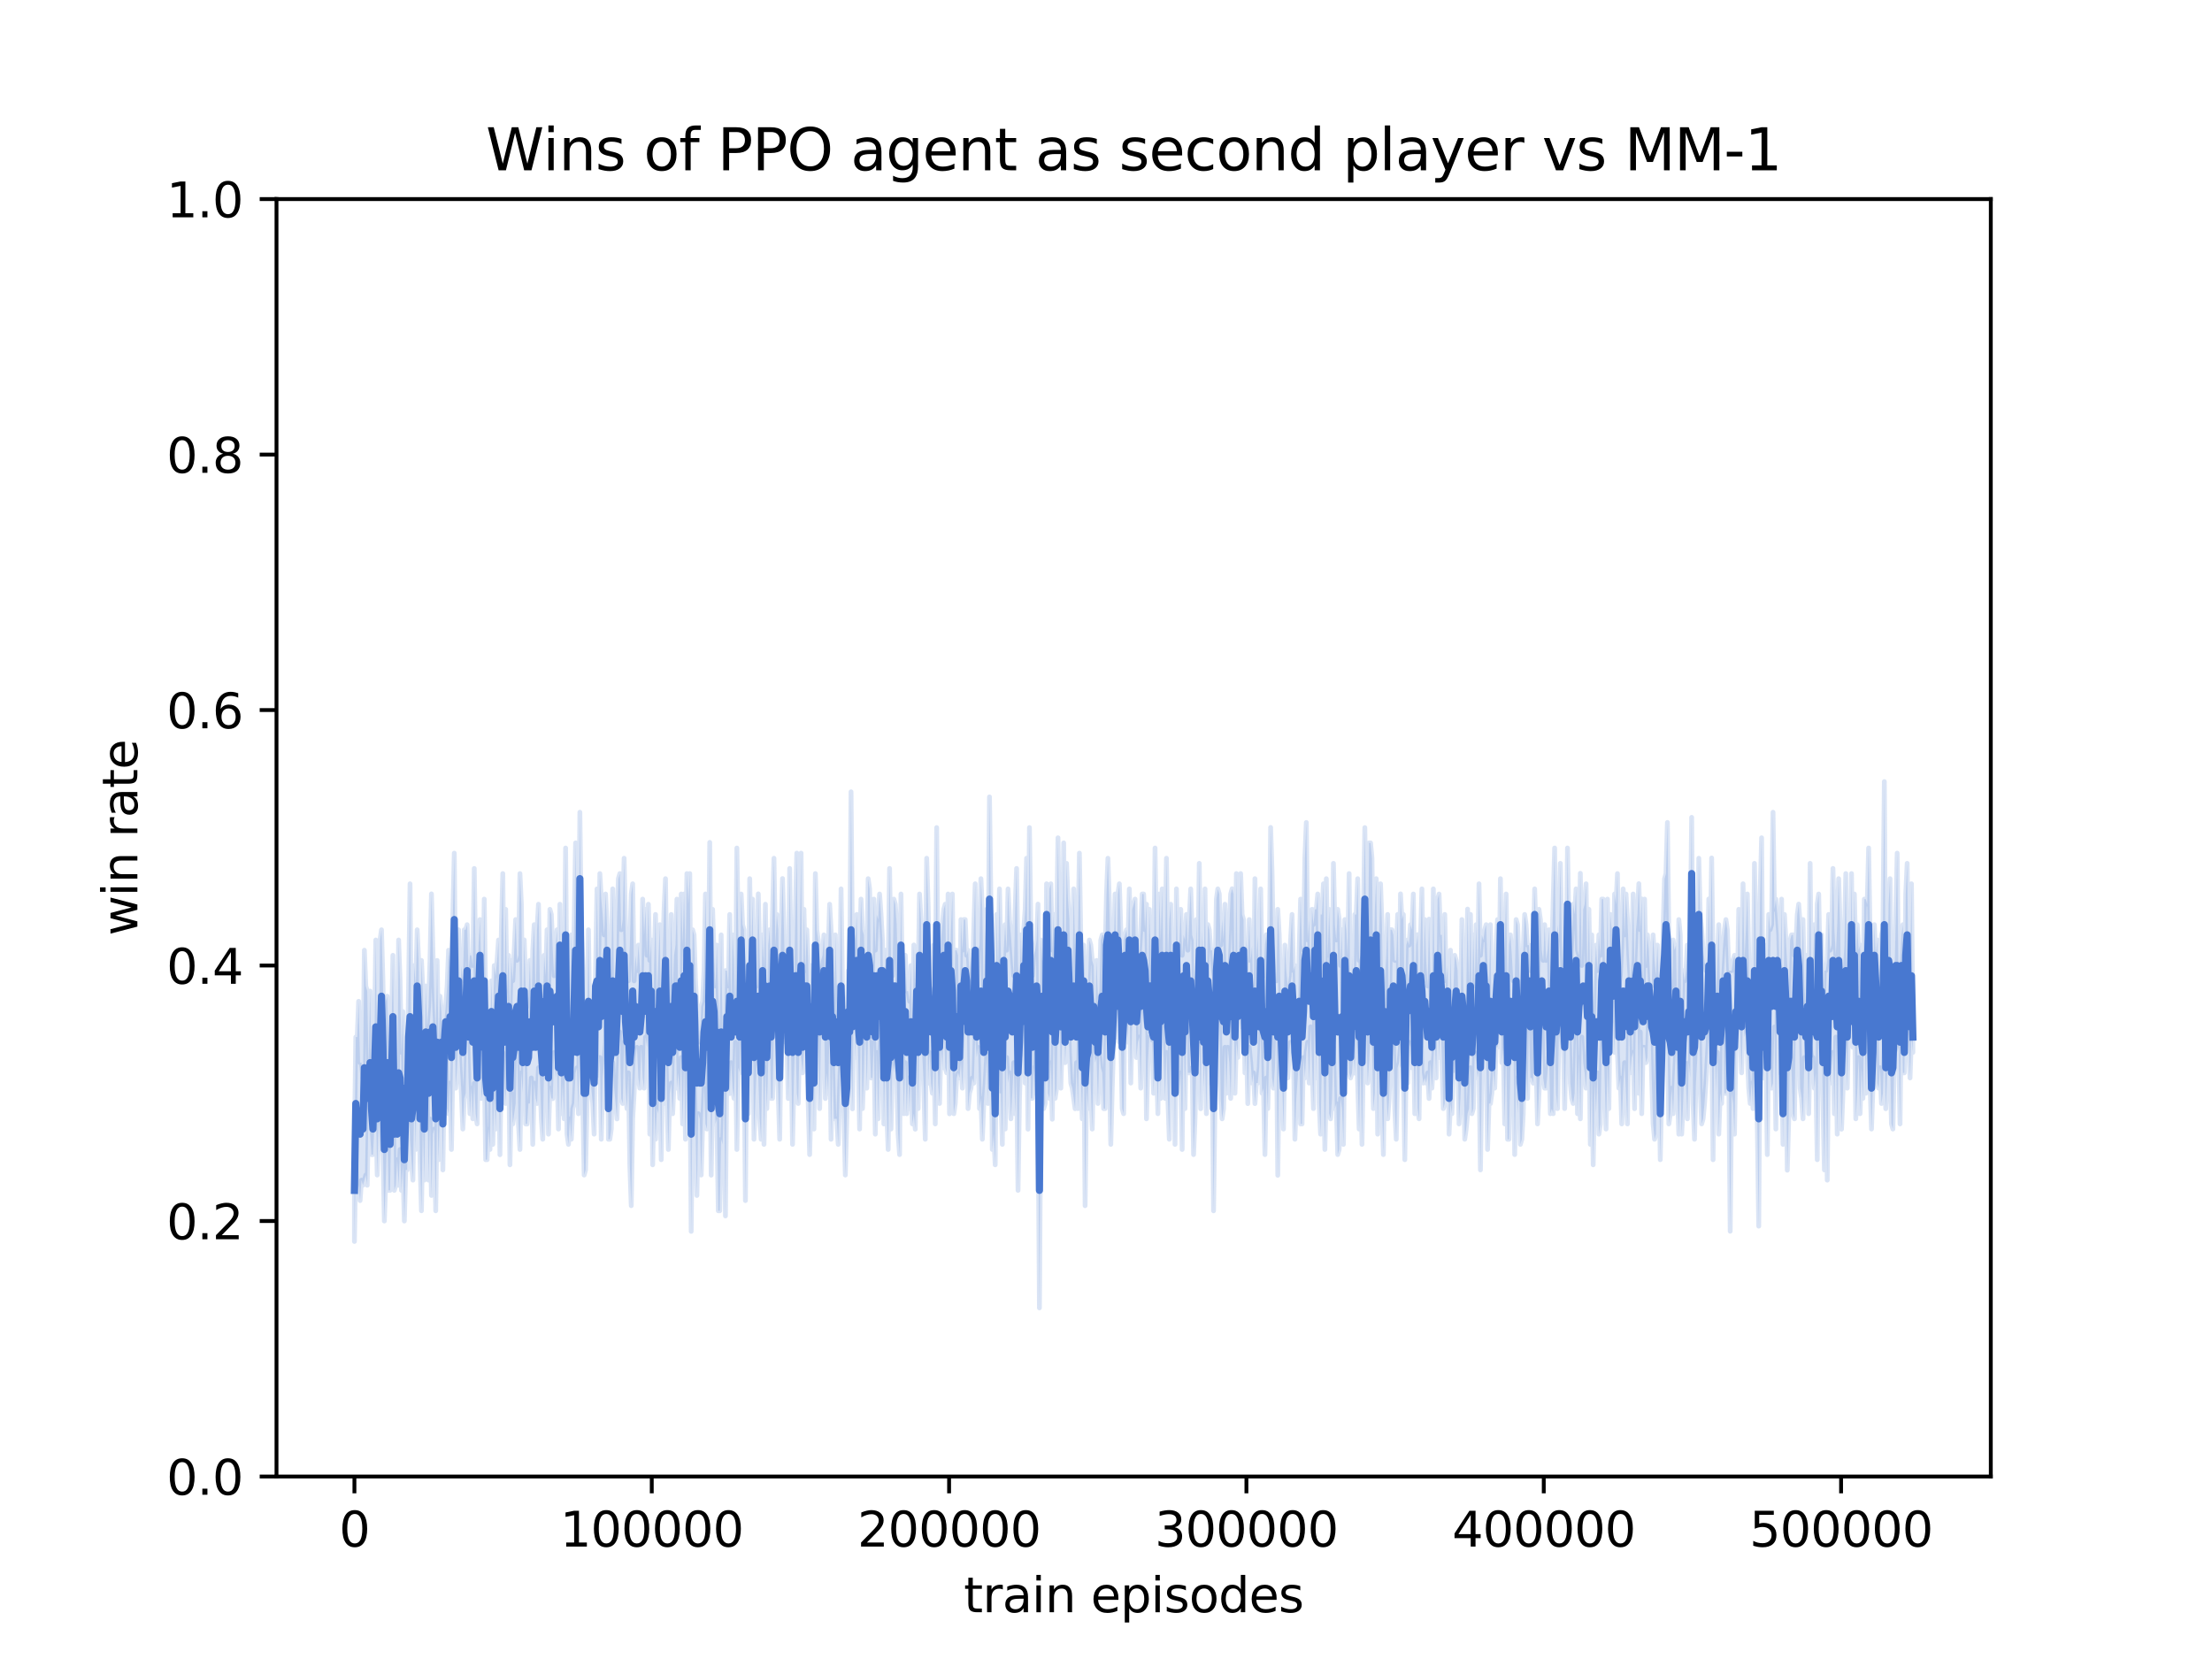 <?xml version="1.0" encoding="utf-8" standalone="no"?>
<!DOCTYPE svg PUBLIC "-//W3C//DTD SVG 1.1//EN"
  "http://www.w3.org/Graphics/SVG/1.1/DTD/svg11.dtd">
<svg xmlns:xlink="http://www.w3.org/1999/xlink" width="460.8pt" height="345.6pt" viewBox="0 0 460.8 345.6" xmlns="http://www.w3.org/2000/svg" version="1.1">
 <defs>
  <style type="text/css">*{stroke-linejoin: round; stroke-linecap: butt}</style>
 </defs>
 <g id="figure_1">
  <g id="patch_1">
   <path d="M 0 345.6 
L 460.8 345.6 
L 460.8 0 
L 0 0 
z
" style="fill: #ffffff"/>
  </g>
  <g id="axes_1">
   <g id="patch_2">
    <path d="M 57.6 307.584 
L 414.72 307.584 
L 414.72 41.472 
L 57.6 41.472 
z
" style="fill: #ffffff"/>
   </g>
   <g id="PolyCollection_1">
    <defs>
     <path id="mcdcc864b7d" d="M 73.833 -108.27 
L 73.833 -86.981 
L 74.12 -104.012 
L 74.417 -96.561 
L 74.715 -98.69 
L 75.012 -95.496 
L 75.309 -99.754 
L 75.607 -98.69 
L 75.904 -99.701 
L 76.201 -100.818 
L 76.499 -98.69 
L 76.796 -115.721 
L 77.093 -109.334 
L 77.391 -105.076 
L 77.688 -105.076 
L 77.985 -110.398 
L 78.282 -116.785 
L 78.58 -100.818 
L 78.877 -112.527 
L 79.174 -106.141 
L 79.472 -122.107 
L 79.769 -106.141 
L 80.066 -91.238 
L 80.364 -99.727 
L 80.661 -110.398 
L 80.958 -97.625 
L 81.256 -97.625 
L 81.553 -113.592 
L 81.85 -121.043 
L 82.148 -97.625 
L 82.445 -98.69 
L 82.742 -104.012 
L 83.039 -98.69 
L 83.337 -106.141 
L 83.634 -97.625 
L 83.931 -102.921 
L 84.229 -91.238 
L 84.526 -101.883 
L 84.823 -101.883 
L 85.121 -118.914 
L 85.418 -108.216 
L 85.715 -104.012 
L 86.013 -99.754 
L 86.31 -116.785 
L 86.607 -106.141 
L 86.905 -129.559 
L 87.202 -122.107 
L 87.499 -104.012 
L 87.796 -93.367 
L 88.094 -111.436 
L 88.391 -99.754 
L 88.688 -118.914 
L 88.986 -118.914 
L 89.283 -99.754 
L 89.58 -112.501 
L 89.878 -96.561 
L 90.175 -109.334 
L 90.472 -110.398 
L 90.77 -93.367 
L 91.067 -114.656 
L 91.364 -104.012 
L 91.662 -114.656 
L 91.959 -122.107 
L 92.256 -101.883 
L 92.553 -122.107 
L 92.851 -129.559 
L 93.148 -114.656 
L 93.445 -113.592 
L 93.743 -119.978 
L 94.04 -106.141 
L 94.337 -123.172 
L 94.635 -138.021 
L 94.932 -118.914 
L 95.229 -123.172 
L 95.527 -129.559 
L 95.824 -123.172 
L 96.121 -117.85 
L 96.419 -110.398 
L 96.716 -116.785 
L 97.013 -117.85 
L 97.31 -133.816 
L 97.608 -121.043 
L 97.905 -113.592 
L 98.202 -118.914 
L 98.5 -112.527 
L 98.797 -119.925 
L 99.094 -113.592 
L 99.392 -111.463 
L 99.689 -126.365 
L 99.986 -139.139 
L 100.284 -116.759 
L 100.581 -118.914 
L 100.878 -124.236 
L 101.175 -104.012 
L 101.473 -104.012 
L 101.77 -110.398 
L 102.067 -106.141 
L 102.365 -127.43 
L 102.662 -107.205 
L 102.959 -117.85 
L 103.257 -110.398 
L 103.554 -121.043 
L 103.851 -124.236 
L 104.149 -105.05 
L 104.446 -125.301 
L 104.743 -126.365 
L 105.041 -122.107 
L 105.338 -115.721 
L 105.635 -124.236 
L 105.932 -127.43 
L 106.23 -102.947 
L 106.527 -117.85 
L 106.824 -111.463 
L 107.122 -113.592 
L 107.419 -115.721 
L 107.716 -127.43 
L 108.014 -111.463 
L 108.311 -106.141 
L 108.608 -122.107 
L 108.906 -117.85 
L 109.203 -131.687 
L 109.5 -111.463 
L 109.798 -111.436 
L 110.095 -115.721 
L 110.392 -115.721 
L 110.689 -121.043 
L 110.987 -107.205 
L 111.284 -119.978 
L 111.581 -116.759 
L 111.879 -115.721 
L 112.176 -123.172 
L 112.473 -121.016 
L 112.771 -112.527 
L 113.068 -108.27 
L 113.365 -124.236 
L 113.663 -123.172 
L 113.96 -126.365 
L 114.257 -109.334 
L 114.555 -118.914 
L 114.852 -116.785 
L 115.149 -116.732 
L 115.446 -126.365 
L 115.744 -121.043 
L 116.041 -123.172 
L 116.338 -110.398 
L 116.636 -142.332 
L 116.933 -113.592 
L 117.23 -119.978 
L 117.528 -112.527 
L 117.825 -133.816 
L 118.122 -109.334 
L 118.42 -107.205 
L 118.717 -112.527 
L 119.014 -108.27 
L 119.312 -114.656 
L 119.609 -115.721 
L 119.906 -122.107 
L 120.203 -123.172 
L 120.501 -113.592 
L 120.798 -144.461 
L 121.095 -117.85 
L 121.393 -116.785 
L 121.69 -100.818 
L 121.987 -101.883 
L 122.285 -115.721 
L 122.582 -122.107 
L 122.879 -124.236 
L 123.177 -118.914 
L 123.474 -115.721 
L 123.771 -109.334 
L 124.069 -137.01 
L 124.366 -121.016 
L 124.663 -121.043 
L 124.96 -125.301 
L 125.258 -108.27 
L 125.555 -121.043 
L 125.852 -124.236 
L 126.15 -128.494 
L 126.447 -142.332 
L 126.744 -108.27 
L 127.042 -108.27 
L 127.339 -110.398 
L 127.636 -124.236 
L 127.934 -118.914 
L 128.231 -115.721 
L 128.528 -112.501 
L 128.825 -123.172 
L 129.123 -130.623 
L 129.42 -116.785 
L 129.717 -115.721 
L 130.015 -128.494 
L 130.312 -118.914 
L 130.609 -114.656 
L 130.907 -122.107 
L 131.204 -102.947 
L 131.501 -94.432 
L 131.799 -112.527 
L 132.096 -117.85 
L 132.393 -125.301 
L 132.691 -127.43 
L 132.988 -121.043 
L 133.285 -118.914 
L 133.582 -127.43 
L 133.88 -121.043 
L 134.177 -118.914 
L 134.474 -129.559 
L 134.772 -127.43 
L 135.069 -133.816 
L 135.366 -109.334 
L 135.664 -129.559 
L 135.961 -102.947 
L 136.258 -116.785 
L 136.556 -108.27 
L 136.853 -114.656 
L 137.15 -113.592 
L 137.448 -122.107 
L 137.745 -104.012 
L 138.042 -126.365 
L 138.339 -115.721 
L 138.637 -128.494 
L 138.934 -116.785 
L 139.231 -106.141 
L 139.529 -117.85 
L 139.826 -119.978 
L 140.123 -113.592 
L 140.421 -119.952 
L 140.718 -132.752 
L 141.015 -118.914 
L 141.313 -122.107 
L 141.61 -116.785 
L 141.907 -125.301 
L 142.205 -111.463 
L 142.502 -124.236 
L 142.799 -108.27 
L 143.096 -130.623 
L 143.394 -116.785 
L 143.691 -127.43 
L 143.988 -89.083 
L 144.286 -118.914 
L 144.583 -122.107 
L 144.88 -110.398 
L 145.178 -96.561 
L 145.475 -113.592 
L 145.772 -112.527 
L 146.07 -100.818 
L 146.367 -111.463 
L 146.664 -118.914 
L 146.962 -111.463 
L 147.259 -110.398 
L 147.556 -123.172 
L 147.853 -132.752 
L 148.151 -100.792 
L 148.448 -117.85 
L 148.745 -122.107 
L 149.043 -111.463 
L 149.34 -112.527 
L 149.637 -93.367 
L 149.935 -93.367 
L 150.232 -108.27 
L 150.529 -107.205 
L 150.827 -117.85 
L 151.124 -92.303 
L 151.421 -124.236 
L 151.719 -121.043 
L 152.016 -117.796 
L 152.313 -124.236 
L 152.61 -118.914 
L 152.908 -116.785 
L 153.205 -128.494 
L 153.502 -106.141 
L 153.8 -123.172 
L 154.097 -122.107 
L 154.394 -139.139 
L 154.692 -126.365 
L 154.989 -127.43 
L 155.286 -95.496 
L 155.584 -131.687 
L 155.881 -113.592 
L 156.178 -129.559 
L 156.475 -128.494 
L 156.773 -140.203 
L 157.07 -108.27 
L 157.367 -116.785 
L 157.665 -124.236 
L 157.962 -121.043 
L 158.259 -112.527 
L 158.557 -108.27 
L 158.854 -133.816 
L 159.151 -107.205 
L 159.449 -123.172 
L 159.746 -114.656 
L 160.043 -124.236 
L 160.341 -129.559 
L 160.638 -116.785 
L 160.935 -116.785 
L 161.232 -130.623 
L 161.53 -138.074 
L 161.827 -125.301 
L 162.124 -117.85 
L 162.422 -108.27 
L 162.719 -129.559 
L 163.016 -129.559 
L 163.314 -129.559 
L 163.611 -128.494 
L 163.908 -129.559 
L 164.206 -116.759 
L 164.503 -130.623 
L 164.8 -126.365 
L 165.098 -107.205 
L 165.395 -121.043 
L 165.692 -130.623 
L 165.989 -117.823 
L 166.287 -115.721 
L 166.584 -129.532 
L 166.881 -125.301 
L 167.179 -122.107 
L 167.476 -126.365 
L 167.773 -137.01 
L 168.071 -127.43 
L 168.368 -115.721 
L 168.665 -105.076 
L 168.963 -116.785 
L 169.26 -133.816 
L 169.557 -110.398 
L 169.855 -138.074 
L 170.152 -129.559 
L 170.449 -129.559 
L 170.746 -114.656 
L 171.044 -130.623 
L 171.341 -131.687 
L 171.638 -134.881 
L 171.936 -116.759 
L 172.233 -122.107 
L 172.53 -117.85 
L 172.828 -132.752 
L 173.125 -108.27 
L 173.422 -124.236 
L 173.72 -112.527 
L 174.017 -112.527 
L 174.314 -112.527 
L 174.612 -107.205 
L 174.909 -118.914 
L 175.206 -127.43 
L 175.503 -118.914 
L 175.801 -113.592 
L 176.098 -100.818 
L 176.395 -112.527 
L 176.693 -125.301 
L 176.99 -119.952 
L 177.287 -125.301 
L 177.585 -114.603 
L 177.882 -138.074 
L 178.179 -125.301 
L 178.477 -134.881 
L 178.774 -125.301 
L 179.071 -110.398 
L 179.368 -136.983 
L 179.666 -114.656 
L 179.963 -122.107 
L 180.26 -131.687 
L 180.558 -118.914 
L 180.855 -130.623 
L 181.152 -128.494 
L 181.45 -121.043 
L 181.747 -121.043 
L 182.044 -128.494 
L 182.342 -109.334 
L 182.639 -126.339 
L 182.936 -112.527 
L 183.234 -125.301 
L 183.531 -131.687 
L 183.828 -138.074 
L 184.125 -111.463 
L 184.423 -124.236 
L 184.72 -114.656 
L 185.017 -106.141 
L 185.315 -128.494 
L 185.612 -110.398 
L 185.909 -124.236 
L 186.207 -122.107 
L 186.504 -125.274 
L 186.801 -121.043 
L 187.099 -109.334 
L 187.396 -105.076 
L 187.693 -140.203 
L 187.991 -127.43 
L 188.288 -113.592 
L 188.585 -124.236 
L 188.882 -113.592 
L 189.18 -121.043 
L 189.477 -114.656 
L 189.774 -121.043 
L 190.072 -111.463 
L 190.369 -113.592 
L 190.666 -110.372 
L 190.964 -130.623 
L 191.261 -114.656 
L 191.558 -132.752 
L 191.856 -128.494 
L 192.153 -125.301 
L 192.45 -118.914 
L 192.748 -108.27 
L 193.045 -138.074 
L 193.342 -119.978 
L 193.639 -126.365 
L 193.937 -119.978 
L 194.234 -117.85 
L 194.531 -126.365 
L 194.829 -111.463 
L 195.126 -133.816 
L 195.423 -119.952 
L 195.721 -115.721 
L 196.018 -127.43 
L 196.315 -123.172 
L 196.613 -131.687 
L 196.91 -123.172 
L 197.207 -122.107 
L 197.505 -135.919 
L 197.802 -113.565 
L 198.099 -133.816 
L 198.396 -124.21 
L 198.694 -113.592 
L 198.991 -115.721 
L 199.288 -121.016 
L 199.586 -122.107 
L 199.883 -121.043 
L 200.18 -124.236 
L 200.478 -118.914 
L 200.775 -126.312 
L 201.072 -131.687 
L 201.37 -135.945 
L 201.667 -114.656 
L 201.964 -117.85 
L 202.262 -118.914 
L 202.559 -121.043 
L 202.856 -119.952 
L 203.153 -129.559 
L 203.451 -125.301 
L 203.748 -127.43 
L 204.045 -114.656 
L 204.343 -116.785 
L 204.64 -108.27 
L 204.937 -115.721 
L 205.235 -119.978 
L 205.532 -125.274 
L 205.829 -115.721 
L 206.127 -141.267 
L 206.424 -132.752 
L 206.721 -106.141 
L 207.018 -109.334 
L 207.316 -102.947 
L 207.613 -132.752 
L 207.91 -131.687 
L 208.208 -117.85 
L 208.505 -117.823 
L 208.802 -107.205 
L 209.1 -144.461 
L 209.397 -110.398 
L 209.694 -125.301 
L 209.992 -119.978 
L 210.289 -122.107 
L 210.586 -112.527 
L 210.884 -117.85 
L 211.181 -124.236 
L 211.478 -113.592 
L 211.775 -122.107 
L 212.073 -97.625 
L 212.37 -116.759 
L 212.667 -126.365 
L 212.965 -125.301 
L 213.262 -137.01 
L 213.559 -119.978 
L 213.857 -138.021 
L 214.154 -110.372 
L 214.451 -138.074 
L 214.749 -116.785 
L 215.046 -116.785 
L 215.343 -123.172 
L 215.641 -117.85 
L 215.938 -131.687 
L 216.235 -116.785 
L 216.532 -73.143 
L 216.83 -117.85 
L 217.127 -129.559 
L 217.424 -114.656 
L 217.722 -115.721 
L 218.019 -146.59 
L 218.316 -117.85 
L 218.614 -116.785 
L 218.911 -124.236 
L 219.208 -112.448 
L 219.506 -132.752 
L 219.803 -116.785 
L 220.1 -118.914 
L 220.398 -133.79 
L 220.695 -139.139 
L 220.992 -118.914 
L 221.289 -129.559 
L 221.587 -135.945 
L 221.884 -124.236 
L 222.181 -129.532 
L 222.479 -137.01 
L 222.776 -126.365 
L 223.073 -119.978 
L 223.371 -118.914 
L 223.668 -116.785 
L 223.965 -114.63 
L 224.263 -124.236 
L 224.56 -114.656 
L 224.857 -130.623 
L 225.155 -121.016 
L 225.452 -112.527 
L 225.749 -132.752 
L 226.046 -94.432 
L 226.344 -118.914 
L 226.641 -114.656 
L 226.938 -130.623 
L 227.236 -118.914 
L 227.533 -110.398 
L 227.83 -127.43 
L 228.128 -124.236 
L 228.425 -125.301 
L 228.722 -115.721 
L 229.02 -126.365 
L 229.317 -123.172 
L 229.614 -122.107 
L 229.911 -114.656 
L 230.209 -114.656 
L 230.506 -138.074 
L 230.803 -137.01 
L 231.101 -123.172 
L 231.398 -107.205 
L 231.695 -118.914 
L 231.993 -128.494 
L 232.29 -141.267 
L 232.587 -129.559 
L 232.885 -139.139 
L 233.182 -128.494 
L 233.479 -129.559 
L 233.777 -114.656 
L 234.074 -113.592 
L 234.371 -142.332 
L 234.668 -135.945 
L 234.966 -128.494 
L 235.263 -139.139 
L 235.56 -119.978 
L 235.858 -132.752 
L 236.155 -135.945 
L 236.452 -144.461 
L 236.75 -125.301 
L 237.047 -128.467 
L 237.344 -129.559 
L 237.642 -118.914 
L 237.939 -134.881 
L 238.236 -131.687 
L 238.534 -137.01 
L 238.831 -112.527 
L 239.128 -124.236 
L 239.425 -129.559 
L 239.723 -128.494 
L 240.02 -128.494 
L 240.317 -117.85 
L 240.615 -128.494 
L 240.912 -125.301 
L 241.209 -113.592 
L 241.507 -133.816 
L 241.804 -116.785 
L 242.101 -134.881 
L 242.399 -125.301 
L 242.696 -116.785 
L 242.993 -126.365 
L 243.291 -116.785 
L 243.588 -108.27 
L 243.885 -138.074 
L 244.182 -124.236 
L 244.48 -133.816 
L 244.777 -107.205 
L 245.074 -135.945 
L 245.372 -117.85 
L 245.669 -117.85 
L 245.966 -122.107 
L 246.264 -106.141 
L 246.561 -133.816 
L 246.858 -114.656 
L 247.156 -133.816 
L 247.453 -122.107 
L 247.75 -122.107 
L 248.048 -122.107 
L 248.345 -123.172 
L 248.642 -105.076 
L 248.939 -112.527 
L 249.237 -124.236 
L 249.534 -126.365 
L 249.831 -128.494 
L 250.129 -114.63 
L 250.426 -143.396 
L 250.723 -118.914 
L 251.021 -124.236 
L 251.318 -113.592 
L 251.615 -128.494 
L 251.913 -128.494 
L 252.21 -119.978 
L 252.507 -126.365 
L 252.805 -93.367 
L 253.102 -115.721 
L 253.399 -124.236 
L 253.696 -136.956 
L 253.994 -134.881 
L 254.291 -116.785 
L 254.588 -112.527 
L 254.886 -114.656 
L 255.183 -127.43 
L 255.48 -117.85 
L 255.778 -127.43 
L 256.075 -124.236 
L 256.372 -116.785 
L 256.67 -129.559 
L 256.967 -139.139 
L 257.264 -117.85 
L 257.561 -128.494 
L 257.859 -125.301 
L 258.156 -144.461 
L 258.453 -131.687 
L 258.751 -133.816 
L 259.048 -140.203 
L 259.345 -122.107 
L 259.643 -128.494 
L 259.94 -115.694 
L 260.237 -127.43 
L 260.535 -124.236 
L 260.832 -119.978 
L 261.129 -122.107 
L 261.427 -115.694 
L 261.724 -119.978 
L 262.021 -119.978 
L 262.318 -123.172 
L 262.616 -130.623 
L 262.913 -117.85 
L 263.21 -118.914 
L 263.508 -105.076 
L 263.805 -121.043 
L 264.102 -114.656 
L 264.4 -126.365 
L 264.697 -130.623 
L 264.994 -121.043 
L 265.292 -118.914 
L 265.589 -123.172 
L 265.886 -131.687 
L 266.184 -100.765 
L 266.481 -125.301 
L 266.778 -124.236 
L 267.075 -121.043 
L 267.373 -110.398 
L 267.67 -127.43 
L 267.967 -124.236 
L 268.265 -121.043 
L 268.562 -126.365 
L 268.859 -128.494 
L 269.157 -125.301 
L 269.454 -126.365 
L 269.751 -108.27 
L 270.049 -116.785 
L 270.346 -121.043 
L 270.643 -126.365 
L 270.941 -111.463 
L 271.238 -111.463 
L 271.535 -125.301 
L 271.832 -121.043 
L 272.13 -126.365 
L 272.427 -128.494 
L 272.724 -119.978 
L 273.022 -131.687 
L 273.319 -124.236 
L 273.616 -114.656 
L 273.914 -139.139 
L 274.211 -121.043 
L 274.508 -144.461 
L 274.806 -115.721 
L 275.103 -109.334 
L 275.4 -126.365 
L 275.698 -123.172 
L 275.995 -106.141 
L 276.292 -119.978 
L 276.589 -131.687 
L 276.887 -113.592 
L 277.184 -112.527 
L 277.481 -116.785 
L 277.779 -127.403 
L 278.076 -114.656 
L 278.373 -115.721 
L 278.671 -105.076 
L 278.968 -106.141 
L 279.265 -116.785 
L 279.563 -114.656 
L 279.86 -107.205 
L 280.157 -131.687 
L 280.454 -122.107 
L 280.752 -129.559 
L 281.049 -122.081 
L 281.346 -121.043 
L 281.644 -122.107 
L 281.941 -126.365 
L 282.238 -122.054 
L 282.536 -131.687 
L 282.833 -119.978 
L 283.13 -110.398 
L 283.428 -126.365 
L 283.725 -107.205 
L 284.022 -125.301 
L 284.32 -142.332 
L 284.617 -131.687 
L 284.914 -119.978 
L 285.211 -124.236 
L 285.509 -129.559 
L 285.806 -127.43 
L 286.103 -114.656 
L 286.401 -117.85 
L 286.698 -142.332 
L 286.995 -109.334 
L 287.293 -125.301 
L 287.59 -126.339 
L 287.887 -115.721 
L 288.185 -105.076 
L 288.482 -127.43 
L 288.779 -118.914 
L 289.077 -112.527 
L 289.374 -116.785 
L 289.671 -125.301 
L 289.968 -127.43 
L 290.266 -129.559 
L 290.563 -114.656 
L 290.86 -108.27 
L 291.158 -123.172 
L 291.455 -124.236 
L 291.752 -127.43 
L 292.05 -134.881 
L 292.347 -123.172 
L 292.644 -104.012 
L 292.942 -124.236 
L 293.239 -119.978 
L 293.536 -128.467 
L 293.834 -127.43 
L 294.131 -123.172 
L 294.428 -129.559 
L 294.725 -113.592 
L 295.023 -129.559 
L 295.32 -114.656 
L 295.617 -112.527 
L 295.915 -134.881 
L 296.212 -122.107 
L 296.509 -119.978 
L 296.807 -121.043 
L 297.104 -119.978 
L 297.401 -122.081 
L 297.699 -116.759 
L 297.996 -124.236 
L 298.293 -118.914 
L 298.591 -124.236 
L 298.888 -129.559 
L 299.185 -121.043 
L 299.482 -137.01 
L 299.78 -125.301 
L 300.077 -133.816 
L 300.374 -125.301 
L 300.672 -114.656 
L 300.969 -115.721 
L 301.266 -126.365 
L 301.564 -134.881 
L 301.861 -109.334 
L 302.158 -115.721 
L 302.456 -113.592 
L 302.753 -122.107 
L 303.05 -122.081 
L 303.348 -130.623 
L 303.645 -127.43 
L 303.942 -111.463 
L 304.239 -116.759 
L 304.537 -124.236 
L 304.834 -129.559 
L 305.131 -108.27 
L 305.429 -110.398 
L 305.726 -113.592 
L 306.023 -114.656 
L 306.321 -123.172 
L 306.618 -113.592 
L 306.915 -114.656 
L 307.213 -126.339 
L 307.51 -124.236 
L 307.807 -121.043 
L 308.104 -123.172 
L 308.402 -101.883 
L 308.699 -121.043 
L 308.996 -140.203 
L 309.294 -127.43 
L 309.591 -127.43 
L 309.888 -106.141 
L 310.186 -115.721 
L 310.483 -115.694 
L 310.78 -117.85 
L 311.078 -123.172 
L 311.375 -118.914 
L 311.672 -127.43 
L 311.97 -127.43 
L 312.267 -129.559 
L 312.564 -144.461 
L 312.861 -124.236 
L 313.159 -127.43 
L 313.456 -111.463 
L 313.753 -128.494 
L 314.051 -108.27 
L 314.348 -108.27 
L 314.645 -123.172 
L 314.943 -126.365 
L 315.24 -131.687 
L 315.537 -105.076 
L 315.835 -121.043 
L 316.132 -113.592 
L 316.429 -119.952 
L 316.727 -107.205 
L 317.024 -108.27 
L 317.321 -113.592 
L 317.618 -135.945 
L 317.916 -125.301 
L 318.213 -116.785 
L 318.51 -131.687 
L 318.808 -121.016 
L 319.105 -121.043 
L 319.402 -119.952 
L 319.7 -150.847 
L 319.997 -124.236 
L 320.294 -111.463 
L 320.592 -117.85 
L 320.889 -124.236 
L 321.186 -134.881 
L 321.484 -121.043 
L 321.781 -118.914 
L 322.078 -118.914 
L 322.375 -122.107 
L 322.673 -126.365 
L 322.97 -113.592 
L 323.267 -114.63 
L 323.565 -113.592 
L 323.862 -130.623 
L 324.159 -117.85 
L 324.457 -114.656 
L 324.754 -130.623 
L 325.051 -127.43 
L 325.349 -130.623 
L 325.646 -131.687 
L 325.943 -114.656 
L 326.241 -128.494 
L 326.538 -143.396 
L 326.835 -135.945 
L 327.132 -119.978 
L 327.43 -116.785 
L 327.727 -115.721 
L 328.024 -117.85 
L 328.322 -130.623 
L 328.619 -113.592 
L 328.916 -125.301 
L 329.214 -112.527 
L 329.511 -129.559 
L 329.808 -124.21 
L 330.106 -122.107 
L 330.403 -118.914 
L 330.7 -125.301 
L 330.998 -132.752 
L 331.295 -107.205 
L 331.592 -122.107 
L 331.889 -102.947 
L 332.187 -119.978 
L 332.484 -113.592 
L 332.781 -122.107 
L 333.079 -109.334 
L 333.376 -111.463 
L 333.673 -126.365 
L 333.971 -133.816 
L 334.268 -121.043 
L 334.565 -110.398 
L 334.863 -124.236 
L 335.16 -114.656 
L 335.457 -140.203 
L 335.754 -128.494 
L 336.052 -132.752 
L 336.349 -126.365 
L 336.646 -147.654 
L 336.944 -126.365 
L 337.241 -118.914 
L 337.538 -121.043 
L 337.836 -111.463 
L 338.133 -118.914 
L 338.43 -124.236 
L 338.728 -117.85 
L 339.025 -111.463 
L 339.322 -134.881 
L 339.62 -122.107 
L 339.917 -125.301 
L 340.214 -126.365 
L 340.511 -114.63 
L 340.809 -135.945 
L 341.106 -133.816 
L 341.403 -117.85 
L 341.701 -130.623 
L 341.998 -113.592 
L 342.295 -127.43 
L 342.593 -127.403 
L 342.89 -124.236 
L 343.187 -125.301 
L 343.485 -134.881 
L 343.782 -132.752 
L 344.079 -121.043 
L 344.377 -111.463 
L 344.674 -108.27 
L 344.971 -109.334 
L 345.268 -131.687 
L 345.566 -125.301 
L 345.863 -104.012 
L 346.16 -117.85 
L 346.458 -134.881 
L 346.755 -128.467 
L 347.052 -143.396 
L 347.35 -129.559 
L 347.647 -111.463 
L 347.944 -113.592 
L 348.242 -118.914 
L 348.539 -113.592 
L 348.836 -121.043 
L 349.134 -127.43 
L 349.431 -118.914 
L 349.728 -109.334 
L 350.025 -122.107 
L 350.323 -109.334 
L 350.62 -115.721 
L 350.917 -124.236 
L 351.215 -119.978 
L 351.512 -112.527 
L 351.809 -124.236 
L 352.107 -121.043 
L 352.404 -156.17 
L 352.701 -115.721 
L 352.999 -108.27 
L 353.296 -119.978 
L 353.593 -125.301 
L 353.891 -139.139 
L 354.188 -118.914 
L 354.485 -111.463 
L 354.782 -112.527 
L 355.08 -115.721 
L 355.377 -119.978 
L 355.674 -125.301 
L 355.972 -130.623 
L 356.269 -133.816 
L 356.566 -130.623 
L 356.864 -104.012 
L 357.161 -131.687 
L 357.458 -117.85 
L 357.756 -126.365 
L 358.053 -109.334 
L 358.35 -117.85 
L 358.647 -115.721 
L 358.945 -134.881 
L 359.242 -117.85 
L 359.539 -117.823 
L 359.837 -132.752 
L 360.134 -123.172 
L 360.431 -89.11 
L 360.729 -117.85 
L 361.026 -115.721 
L 361.323 -109.334 
L 361.621 -127.43 
L 361.918 -128.494 
L 362.215 -134.881 
L 362.513 -130.596 
L 362.81 -122.107 
L 363.107 -133.816 
L 363.404 -129.559 
L 363.702 -130.623 
L 363.999 -126.365 
L 364.296 -118.914 
L 364.594 -115.721 
L 364.891 -119.978 
L 365.188 -114.656 
L 365.486 -124.21 
L 365.783 -129.559 
L 366.08 -111.463 
L 366.378 -90.174 
L 366.675 -135.945 
L 366.972 -124.236 
L 367.27 -121.043 
L 367.567 -139.139 
L 367.864 -126.365 
L 368.161 -105.076 
L 368.459 -132.752 
L 368.756 -124.236 
L 369.053 -118.914 
L 369.351 -119.978 
L 369.648 -131.661 
L 369.945 -110.398 
L 370.243 -135.945 
L 370.54 -131.687 
L 370.837 -122.107 
L 371.135 -128.494 
L 371.432 -107.205 
L 371.729 -133.816 
L 372.027 -124.236 
L 372.324 -101.83 
L 372.621 -112.501 
L 372.918 -127.43 
L 373.216 -122.107 
L 373.513 -113.592 
L 373.81 -112.527 
L 374.108 -131.687 
L 374.405 -140.203 
L 374.702 -133.816 
L 375 -118.914 
L 375.297 -116.785 
L 375.594 -112.527 
L 375.892 -125.301 
L 376.189 -122.107 
L 376.486 -125.301 
L 376.784 -113.592 
L 377.081 -127.403 
L 377.378 -125.301 
L 377.675 -125.301 
L 377.973 -118.914 
L 378.27 -122.107 
L 378.567 -104.012 
L 378.865 -139.139 
L 379.162 -124.236 
L 379.459 -128.494 
L 379.757 -115.667 
L 380.054 -101.883 
L 380.351 -125.301 
L 380.649 -99.754 
L 380.946 -127.43 
L 381.243 -119.978 
L 381.541 -123.172 
L 381.838 -126.365 
L 382.135 -113.592 
L 382.432 -129.559 
L 382.73 -109.334 
L 383.027 -127.43 
L 383.324 -121.043 
L 383.622 -110.372 
L 383.919 -117.85 
L 384.216 -129.559 
L 384.514 -129.559 
L 384.811 -118.914 
L 385.108 -132.752 
L 385.406 -129.559 
L 385.703 -141.267 
L 386 -127.43 
L 386.297 -138.074 
L 386.595 -112.527 
L 386.892 -117.85 
L 387.189 -125.301 
L 387.487 -113.592 
L 387.784 -123.172 
L 388.081 -116.785 
L 388.379 -134.881 
L 388.676 -117.85 
L 388.973 -134.881 
L 389.271 -134.854 
L 389.568 -119.978 
L 389.865 -110.398 
L 390.163 -118.914 
L 390.46 -138.074 
L 390.757 -134.881 
L 391.054 -119.978 
L 391.352 -118.914 
L 391.649 -123.172 
L 391.946 -115.721 
L 392.244 -117.85 
L 392.541 -127.43 
L 392.838 -114.63 
L 393.136 -121.043 
L 393.433 -132.752 
L 393.73 -124.236 
L 394.028 -111.463 
L 394.325 -110.398 
L 394.622 -124.236 
L 394.92 -134.881 
L 395.217 -126.365 
L 395.514 -127.43 
L 395.811 -111.463 
L 396.109 -138.074 
L 396.406 -122.107 
L 396.703 -122.107 
L 397.001 -139.139 
L 397.298 -135.945 
L 397.595 -129.559 
L 397.893 -121.043 
L 398.19 -129.559 
L 398.487 -126.365 
L 398.487 -132.752 
L 398.487 -132.752 
L 398.19 -161.492 
L 397.893 -142.332 
L 397.595 -139.139 
L 397.298 -165.75 
L 397.001 -159.363 
L 396.703 -128.494 
L 396.406 -152.976 
L 396.109 -150.847 
L 395.811 -145.525 
L 395.514 -140.203 
L 395.217 -167.879 
L 394.92 -154.041 
L 394.622 -141.267 
L 394.325 -134.881 
L 394.028 -134.881 
L 393.73 -162.556 
L 393.433 -157.261 
L 393.136 -138.074 
L 392.838 -132.752 
L 392.541 -182.781 
L 392.244 -151.912 
L 391.946 -150.847 
L 391.649 -145.525 
L 391.352 -139.139 
L 391.054 -149.783 
L 390.757 -146.59 
L 390.46 -152.976 
L 390.163 -132.752 
L 389.865 -128.494 
L 389.568 -150.847 
L 389.271 -168.943 
L 388.973 -157.234 
L 388.676 -158.299 
L 388.379 -158.299 
L 388.081 -135.945 
L 387.784 -134.881 
L 387.487 -148.719 
L 387.189 -147.654 
L 386.892 -152.976 
L 386.595 -146.59 
L 386.297 -159.363 
L 386 -137.01 
L 385.703 -163.621 
L 385.406 -138.074 
L 385.108 -147.654 
L 384.811 -139.139 
L 384.514 -163.621 
L 384.216 -148.719 
L 383.919 -143.423 
L 383.622 -132.752 
L 383.324 -152.976 
L 383.027 -162.556 
L 382.73 -152.976 
L 382.432 -146.59 
L 382.135 -151.912 
L 381.838 -164.685 
L 381.541 -148.719 
L 381.243 -147.654 
L 380.946 -155.105 
L 380.649 -145.525 
L 380.351 -143.396 
L 380.054 -143.396 
L 379.757 -132.752 
L 379.459 -150.874 
L 379.162 -144.461 
L 378.865 -159.363 
L 378.567 -157.234 
L 378.27 -141.267 
L 377.973 -152.976 
L 377.675 -144.461 
L 377.378 -135.945 
L 377.081 -165.75 
L 376.784 -133.816 
L 376.486 -146.616 
L 376.189 -135.945 
L 375.892 -140.203 
L 375.594 -154.041 
L 375.297 -142.332 
L 375 -152.976 
L 374.702 -157.261 
L 374.405 -155.105 
L 374.108 -148.719 
L 373.81 -146.59 
L 373.513 -150.847 
L 373.216 -150.847 
L 372.918 -149.783 
L 372.621 -138.074 
L 372.324 -144.461 
L 372.027 -149.783 
L 371.729 -155.105 
L 371.432 -124.236 
L 371.135 -158.299 
L 370.837 -139.139 
L 370.54 -150.847 
L 370.243 -155.105 
L 369.945 -158.299 
L 369.648 -156.17 
L 369.351 -176.394 
L 369.053 -152.976 
L 368.756 -151.939 
L 368.459 -155.105 
L 368.161 -142.332 
L 367.864 -141.267 
L 367.567 -148.719 
L 367.27 -132.752 
L 366.972 -171.072 
L 366.675 -159.363 
L 366.378 -139.139 
L 366.08 -134.881 
L 365.783 -149.783 
L 365.486 -165.75 
L 365.188 -129.559 
L 364.891 -143.396 
L 364.594 -132.752 
L 364.296 -146.59 
L 363.999 -159.363 
L 363.702 -151.912 
L 363.404 -145.525 
L 363.107 -161.492 
L 362.81 -141.267 
L 362.513 -143.396 
L 362.215 -156.17 
L 361.918 -139.139 
L 361.621 -143.396 
L 361.323 -146.59 
L 361.026 -145.525 
L 360.729 -143.396 
L 360.431 -143.396 
L 360.134 -143.396 
L 359.837 -151.912 
L 359.539 -154.041 
L 359.242 -151.912 
L 358.945 -148.719 
L 358.647 -143.396 
L 358.35 -138.074 
L 358.053 -152.976 
L 357.756 -145.525 
L 357.458 -138.074 
L 357.161 -143.396 
L 356.864 -144.461 
L 356.566 -166.867 
L 356.269 -146.59 
L 355.972 -158.325 
L 355.674 -143.396 
L 355.377 -143.396 
L 355.08 -145.525 
L 354.782 -147.681 
L 354.485 -151.939 
L 354.188 -155.105 
L 353.891 -166.814 
L 353.593 -140.203 
L 353.296 -147.654 
L 352.999 -140.203 
L 352.701 -138.074 
L 352.404 -175.33 
L 352.107 -149.783 
L 351.809 -145.525 
L 351.512 -148.745 
L 351.215 -143.396 
L 350.917 -141.267 
L 350.62 -143.396 
L 350.323 -129.585 
L 350.025 -150.847 
L 349.728 -154.041 
L 349.431 -133.816 
L 349.134 -148.719 
L 348.836 -147.654 
L 348.539 -149.783 
L 348.242 -134.881 
L 347.944 -142.332 
L 347.647 -150.847 
L 347.35 -174.265 
L 347.052 -163.621 
L 346.755 -162.556 
L 346.458 -151.912 
L 346.16 -130.623 
L 345.863 -123.172 
L 345.566 -141.267 
L 345.268 -148.719 
L 344.971 -142.332 
L 344.674 -145.525 
L 344.377 -150.847 
L 344.079 -140.203 
L 343.782 -141.267 
L 343.485 -147.654 
L 343.187 -150.847 
L 342.89 -144.461 
L 342.593 -158.299 
L 342.295 -137.01 
L 341.998 -158.325 
L 341.701 -151.912 
L 341.403 -161.519 
L 341.106 -155.105 
L 340.809 -151.912 
L 340.511 -143.396 
L 340.214 -159.363 
L 339.917 -145.525 
L 339.62 -141.267 
L 339.322 -146.59 
L 339.025 -154.041 
L 338.728 -159.363 
L 338.43 -150.847 
L 338.133 -160.428 
L 337.836 -148.772 
L 337.538 -142.359 
L 337.241 -140.203 
L 336.944 -163.621 
L 336.646 -157.234 
L 336.349 -159.363 
L 336.052 -143.396 
L 335.754 -151.912 
L 335.457 -155.105 
L 335.16 -137.01 
L 334.863 -158.299 
L 334.565 -138.074 
L 334.268 -147.654 
L 333.971 -158.299 
L 333.673 -158.299 
L 333.376 -146.59 
L 333.079 -150.847 
L 332.781 -143.396 
L 332.484 -148.719 
L 332.187 -143.396 
L 331.889 -131.687 
L 331.592 -150.847 
L 331.295 -139.139 
L 330.998 -156.17 
L 330.7 -141.267 
L 330.403 -161.492 
L 330.106 -157.234 
L 329.808 -156.17 
L 329.511 -144.461 
L 329.214 -163.674 
L 328.916 -146.59 
L 328.619 -147.654 
L 328.322 -160.428 
L 328.024 -155.105 
L 327.727 -157.234 
L 327.43 -149.783 
L 327.132 -142.332 
L 326.835 -152.976 
L 326.538 -168.943 
L 326.241 -140.203 
L 325.943 -144.461 
L 325.646 -141.267 
L 325.349 -149.783 
L 325.051 -165.75 
L 324.754 -149.783 
L 324.457 -152.976 
L 324.159 -143.396 
L 323.862 -168.943 
L 323.565 -158.299 
L 323.267 -146.59 
L 322.97 -137.01 
L 322.673 -151.912 
L 322.375 -147.654 
L 322.078 -145.525 
L 321.781 -152.976 
L 321.484 -145.525 
L 321.186 -147.654 
L 320.889 -154.041 
L 320.592 -156.17 
L 320.294 -132.752 
L 319.997 -150.847 
L 319.7 -160.428 
L 319.402 -146.59 
L 319.105 -148.719 
L 318.808 -143.396 
L 318.51 -148.719 
L 318.213 -148.719 
L 317.916 -152.976 
L 317.618 -155.105 
L 317.321 -147.654 
L 317.024 -128.494 
L 316.727 -132.752 
L 316.429 -145.525 
L 316.132 -152.976 
L 315.835 -154.041 
L 315.537 -141.267 
L 315.24 -141.267 
L 314.943 -146.59 
L 314.645 -150.847 
L 314.348 -148.719 
L 314.051 -139.139 
L 313.753 -159.363 
L 313.456 -148.719 
L 313.159 -142.332 
L 312.861 -138.074 
L 312.564 -162.556 
L 312.267 -139.139 
L 311.97 -154.041 
L 311.672 -148.719 
L 311.375 -138.101 
L 311.078 -143.396 
L 310.78 -127.43 
L 310.483 -152.976 
L 310.186 -140.203 
L 309.888 -144.487 
L 309.591 -152.976 
L 309.294 -151.912 
L 308.996 -149.783 
L 308.699 -150.847 
L 308.402 -146.59 
L 308.104 -161.492 
L 307.807 -142.332 
L 307.51 -152.976 
L 307.213 -140.203 
L 306.915 -150.847 
L 306.618 -137.01 
L 306.321 -155.105 
L 306.023 -140.203 
L 305.726 -156.223 
L 305.429 -138.074 
L 305.131 -132.752 
L 304.834 -140.203 
L 304.537 -154.041 
L 304.239 -131.687 
L 303.942 -131.687 
L 303.645 -143.396 
L 303.348 -145.525 
L 303.05 -146.59 
L 302.753 -139.139 
L 302.456 -134.881 
L 302.158 -147.654 
L 301.861 -125.301 
L 301.564 -144.461 
L 301.266 -141.267 
L 300.969 -155.105 
L 300.672 -141.267 
L 300.374 -150.847 
L 300.077 -150.847 
L 299.78 -159.363 
L 299.482 -158.299 
L 299.185 -137.01 
L 298.888 -140.203 
L 298.591 -160.428 
L 298.293 -134.881 
L 297.996 -141.294 
L 297.699 -154.121 
L 297.401 -140.203 
L 297.104 -145.525 
L 296.807 -154.041 
L 296.509 -141.267 
L 296.212 -160.428 
L 295.915 -149.783 
L 295.617 -134.881 
L 295.32 -150.901 
L 295.023 -148.719 
L 294.725 -134.881 
L 294.428 -159.363 
L 294.131 -151.912 
L 293.834 -152.976 
L 293.536 -148.719 
L 293.239 -149.783 
L 292.942 -148.719 
L 292.644 -134.881 
L 292.347 -155.105 
L 292.05 -154.041 
L 291.752 -159.39 
L 291.455 -135.945 
L 291.158 -155.105 
L 290.86 -145.525 
L 290.563 -145.525 
L 290.266 -150.847 
L 289.968 -151.912 
L 289.671 -151.939 
L 289.374 -129.559 
L 289.077 -155.105 
L 288.779 -146.59 
L 288.482 -141.267 
L 288.185 -134.881 
L 287.887 -152.976 
L 287.59 -161.492 
L 287.293 -150.847 
L 286.995 -137.01 
L 286.698 -162.556 
L 286.401 -156.17 
L 286.103 -140.203 
L 285.806 -166.814 
L 285.509 -170.008 
L 285.211 -170.008 
L 284.914 -142.332 
L 284.617 -150.847 
L 284.32 -173.201 
L 284.022 -155.105 
L 283.725 -140.203 
L 283.428 -146.59 
L 283.13 -145.525 
L 282.833 -162.556 
L 282.536 -155.105 
L 282.238 -155.105 
L 281.941 -138.074 
L 281.644 -146.59 
L 281.346 -129.585 
L 281.049 -163.621 
L 280.752 -146.59 
L 280.454 -151.912 
L 280.157 -154.041 
L 279.86 -128.521 
L 279.563 -151.912 
L 279.265 -144.461 
L 278.968 -154.067 
L 278.671 -156.17 
L 278.373 -149.783 
L 278.076 -152.976 
L 277.779 -165.75 
L 277.481 -132.752 
L 277.184 -147.654 
L 276.887 -156.17 
L 276.589 -146.59 
L 276.292 -162.556 
L 275.995 -135.945 
L 275.698 -161.492 
L 275.4 -155.105 
L 275.103 -155.105 
L 274.806 -137.01 
L 274.508 -159.363 
L 274.211 -156.17 
L 273.914 -156.17 
L 273.616 -153.003 
L 273.319 -156.17 
L 273.022 -142.332 
L 272.724 -154.041 
L 272.427 -149.783 
L 272.13 -174.265 
L 271.832 -166.814 
L 271.535 -147.654 
L 271.238 -148.719 
L 270.941 -158.299 
L 270.643 -147.654 
L 270.346 -130.623 
L 270.049 -131.687 
L 269.751 -144.461 
L 269.454 -143.396 
L 269.157 -155.105 
L 268.859 -149.81 
L 268.562 -142.332 
L 268.265 -140.203 
L 267.967 -143.396 
L 267.67 -148.719 
L 267.373 -132.752 
L 267.075 -132.752 
L 266.778 -139.139 
L 266.481 -150.847 
L 266.184 -156.17 
L 265.886 -141.267 
L 265.589 -148.719 
L 265.292 -146.59 
L 264.994 -163.621 
L 264.697 -173.228 
L 264.4 -144.461 
L 264.102 -135.945 
L 263.805 -150.874 
L 263.508 -148.745 
L 263.21 -142.332 
L 262.913 -143.396 
L 262.616 -160.428 
L 262.318 -140.203 
L 262.021 -150.847 
L 261.724 -145.525 
L 261.427 -162.556 
L 261.129 -135.945 
L 260.832 -148.719 
L 260.535 -145.525 
L 260.237 -154.041 
L 259.94 -145.525 
L 259.643 -149.836 
L 259.345 -130.623 
L 259.048 -154.041 
L 258.751 -155.105 
L 258.453 -163.621 
L 258.156 -148.719 
L 257.859 -140.203 
L 257.561 -163.621 
L 257.264 -138.074 
L 256.967 -159.363 
L 256.67 -160.454 
L 256.372 -159.363 
L 256.075 -151.912 
L 255.778 -144.461 
L 255.48 -143.396 
L 255.183 -157.234 
L 254.886 -149.81 
L 254.588 -154.041 
L 254.291 -148.719 
L 253.994 -159.363 
L 253.696 -160.428 
L 253.399 -158.299 
L 253.102 -141.267 
L 252.805 -143.396 
L 252.507 -147.654 
L 252.21 -147.654 
L 251.913 -151.912 
L 251.615 -153.003 
L 251.318 -134.881 
L 251.021 -160.428 
L 250.723 -141.267 
L 250.426 -151.912 
L 250.129 -140.203 
L 249.831 -165.75 
L 249.534 -143.396 
L 249.237 -154.041 
L 248.939 -130.623 
L 248.642 -149.783 
L 248.345 -150.847 
L 248.048 -160.428 
L 247.75 -154.041 
L 247.453 -147.654 
L 247.156 -155.105 
L 246.858 -149.783 
L 246.561 -150.847 
L 246.264 -146.59 
L 245.966 -156.17 
L 245.669 -148.719 
L 245.372 -146.59 
L 245.074 -160.428 
L 244.777 -129.559 
L 244.48 -149.783 
L 244.182 -141.267 
L 243.885 -157.234 
L 243.588 -154.067 
L 243.291 -145.525 
L 242.993 -166.814 
L 242.696 -147.654 
L 242.399 -141.267 
L 242.101 -160.428 
L 241.804 -149.783 
L 241.507 -159.363 
L 241.209 -131.687 
L 240.912 -147.654 
L 240.615 -168.943 
L 240.317 -140.203 
L 240.02 -132.752 
L 239.723 -147.654 
L 239.425 -156.17 
L 239.128 -138.074 
L 238.831 -157.234 
L 238.534 -151.912 
L 238.236 -159.363 
L 237.939 -159.363 
L 237.642 -151.912 
L 237.344 -146.59 
L 237.047 -145.525 
L 236.75 -138.074 
L 236.452 -158.299 
L 236.155 -157.234 
L 235.858 -156.17 
L 235.56 -141.267 
L 235.263 -160.428 
L 234.966 -148.719 
L 234.668 -151.912 
L 234.371 -150.847 
L 234.074 -149.783 
L 233.777 -139.139 
L 233.479 -151.912 
L 233.182 -161.492 
L 232.885 -159.363 
L 232.587 -142.332 
L 232.29 -159.363 
L 231.993 -146.59 
L 231.695 -138.074 
L 231.398 -143.396 
L 231.101 -157.234 
L 230.803 -166.814 
L 230.506 -159.363 
L 230.209 -146.59 
L 229.911 -150.847 
L 229.614 -150.847 
L 229.317 -149.783 
L 229.02 -139.139 
L 228.722 -138.074 
L 228.425 -145.525 
L 228.128 -133.816 
L 227.83 -144.461 
L 227.533 -145.525 
L 227.236 -148.719 
L 226.938 -149.783 
L 226.641 -140.203 
L 226.344 -132.752 
L 226.046 -140.203 
L 225.749 -148.719 
L 225.452 -133.816 
L 225.155 -149.783 
L 224.857 -167.879 
L 224.56 -150.847 
L 224.263 -135.945 
L 223.965 -147.654 
L 223.668 -160.428 
L 223.371 -138.074 
L 223.073 -138.074 
L 222.776 -154.041 
L 222.479 -158.299 
L 222.181 -165.75 
L 221.884 -133.816 
L 221.587 -170.008 
L 221.289 -145.525 
L 220.992 -146.59 
L 220.695 -149.783 
L 220.398 -171.072 
L 220.1 -149.81 
L 219.803 -138.074 
L 219.506 -155.105 
L 219.208 -147.681 
L 218.911 -161.492 
L 218.614 -160.428 
L 218.316 -147.654 
L 218.019 -161.492 
L 217.722 -125.301 
L 217.424 -145.552 
L 217.127 -145.525 
L 216.83 -149.783 
L 216.532 -123.172 
L 216.235 -157.261 
L 215.938 -149.783 
L 215.641 -147.681 
L 215.343 -146.59 
L 215.046 -142.332 
L 214.749 -151.912 
L 214.451 -173.201 
L 214.154 -135.945 
L 213.857 -166.814 
L 213.559 -156.17 
L 213.262 -151.912 
L 212.965 -140.203 
L 212.667 -150.847 
L 212.37 -140.203 
L 212.073 -144.461 
L 211.775 -164.685 
L 211.478 -156.17 
L 211.181 -142.332 
L 210.884 -146.59 
L 210.586 -150.847 
L 210.289 -154.067 
L 209.992 -160.428 
L 209.694 -147.654 
L 209.397 -152.976 
L 209.1 -147.654 
L 208.802 -139.139 
L 208.505 -146.59 
L 208.208 -160.428 
L 207.91 -143.396 
L 207.613 -155.105 
L 207.316 -123.172 
L 207.018 -144.461 
L 206.721 -131.687 
L 206.424 -157.234 
L 206.127 -179.588 
L 205.829 -139.139 
L 205.532 -156.17 
L 205.235 -149.783 
L 204.937 -137.01 
L 204.64 -156.17 
L 204.343 -162.556 
L 204.045 -148.719 
L 203.748 -147.654 
L 203.451 -134.881 
L 203.153 -161.492 
L 202.856 -151.965 
L 202.559 -140.203 
L 202.262 -146.59 
L 201.964 -142.359 
L 201.667 -147.654 
L 201.37 -146.59 
L 201.072 -154.041 
L 200.775 -154.041 
L 200.478 -147.654 
L 200.18 -154.041 
L 199.883 -128.494 
L 199.586 -146.59 
L 199.288 -147.654 
L 198.991 -147.654 
L 198.694 -131.687 
L 198.396 -159.363 
L 198.099 -151.912 
L 197.802 -140.203 
L 197.505 -159.363 
L 197.207 -137.01 
L 196.91 -157.234 
L 196.613 -156.196 
L 196.315 -152.976 
L 196.018 -149.783 
L 195.721 -140.203 
L 195.423 -138.074 
L 195.126 -173.201 
L 194.829 -134.881 
L 194.531 -148.719 
L 194.234 -140.203 
L 193.937 -139.139 
L 193.639 -143.396 
L 193.342 -157.234 
L 193.045 -166.814 
L 192.748 -138.074 
L 192.45 -146.59 
L 192.153 -138.074 
L 191.856 -154.041 
L 191.558 -159.363 
L 191.261 -141.267 
L 190.964 -144.461 
L 190.666 -139.139 
L 190.369 -148.745 
L 190.072 -127.43 
L 189.774 -144.461 
L 189.477 -137.01 
L 189.18 -139.139 
L 188.882 -139.139 
L 188.585 -146.59 
L 188.288 -144.461 
L 187.991 -140.203 
L 187.693 -159.363 
L 187.396 -132.752 
L 187.099 -140.203 
L 186.801 -152.976 
L 186.504 -157.234 
L 186.207 -158.299 
L 185.909 -142.332 
L 185.612 -145.525 
L 185.315 -164.685 
L 185.017 -142.332 
L 184.72 -127.43 
L 184.423 -147.654 
L 184.125 -128.494 
L 183.828 -149.783 
L 183.531 -155.105 
L 183.234 -159.363 
L 182.936 -154.041 
L 182.639 -155.105 
L 182.342 -147.654 
L 182.044 -158.299 
L 181.747 -142.332 
L 181.45 -142.332 
L 181.152 -160.428 
L 180.855 -162.556 
L 180.558 -142.332 
L 180.26 -140.23 
L 179.963 -150.847 
L 179.666 -151.912 
L 179.368 -158.299 
L 179.071 -146.59 
L 178.774 -141.267 
L 178.477 -155.105 
L 178.179 -149.783 
L 177.882 -152.976 
L 177.585 -146.59 
L 177.287 -180.652 
L 176.99 -141.267 
L 176.693 -143.396 
L 176.395 -125.301 
L 176.098 -130.623 
L 175.801 -132.752 
L 175.503 -140.203 
L 175.206 -160.428 
L 174.909 -134.881 
L 174.612 -140.203 
L 174.314 -140.23 
L 174.017 -150.847 
L 173.72 -132.752 
L 173.422 -144.461 
L 173.125 -151.912 
L 172.828 -157.234 
L 172.53 -147.654 
L 172.233 -142.332 
L 171.936 -142.332 
L 171.638 -150.847 
L 171.341 -146.59 
L 171.044 -145.525 
L 170.746 -143.396 
L 170.449 -149.783 
L 170.152 -151.912 
L 169.855 -163.621 
L 169.557 -130.623 
L 169.26 -138.074 
L 168.963 -144.461 
L 168.665 -126.365 
L 168.368 -145.525 
L 168.071 -151.912 
L 167.773 -143.396 
L 167.476 -156.17 
L 167.179 -131.687 
L 166.881 -167.879 
L 166.584 -148.719 
L 166.287 -133.816 
L 165.989 -167.879 
L 165.692 -155.105 
L 165.395 -140.203 
L 165.098 -140.203 
L 164.8 -144.461 
L 164.503 -164.685 
L 164.206 -134.881 
L 163.908 -142.332 
L 163.611 -139.139 
L 163.314 -151.912 
L 163.016 -162.583 
L 162.719 -150.847 
L 162.422 -135.945 
L 162.124 -151.912 
L 161.827 -155.105 
L 161.53 -148.719 
L 161.232 -166.814 
L 160.935 -155.105 
L 160.638 -142.332 
L 160.341 -151.912 
L 160.043 -148.719 
L 159.746 -134.881 
L 159.449 -157.234 
L 159.151 -144.461 
L 158.854 -150.847 
L 158.557 -137.01 
L 158.259 -146.59 
L 157.962 -159.39 
L 157.665 -140.203 
L 157.367 -141.267 
L 157.07 -138.074 
L 156.773 -158.299 
L 156.475 -145.525 
L 156.178 -162.556 
L 155.881 -129.559 
L 155.584 -142.332 
L 155.286 -128.494 
L 154.989 -151.912 
L 154.692 -152.976 
L 154.394 -159.363 
L 154.097 -138.074 
L 153.8 -150.847 
L 153.502 -168.943 
L 153.205 -134.881 
L 152.908 -145.525 
L 152.61 -150.847 
L 152.313 -135.945 
L 152.016 -155.105 
L 151.719 -140.203 
L 151.421 -143.396 
L 151.124 -143.396 
L 150.827 -131.687 
L 150.529 -130.623 
L 150.232 -150.847 
L 149.935 -131.687 
L 149.637 -138.074 
L 149.34 -148.719 
L 149.043 -140.203 
L 148.745 -146.616 
L 148.448 -156.17 
L 148.151 -128.521 
L 147.853 -170.114 
L 147.556 -140.203 
L 147.259 -145.525 
L 146.962 -159.363 
L 146.664 -143.396 
L 146.367 -137.01 
L 146.07 -135.945 
L 145.772 -128.494 
L 145.475 -134.881 
L 145.178 -135.945 
L 144.88 -141.294 
L 144.583 -150.847 
L 144.286 -151.912 
L 143.988 -124.236 
L 143.691 -163.621 
L 143.394 -157.234 
L 143.096 -163.621 
L 142.799 -146.59 
L 142.502 -159.363 
L 142.205 -148.772 
L 141.907 -159.363 
L 141.61 -139.139 
L 141.313 -134.881 
L 141.015 -158.299 
L 140.718 -148.719 
L 140.421 -146.59 
L 140.123 -139.139 
L 139.826 -155.105 
L 139.529 -137.01 
L 139.231 -142.332 
L 138.934 -139.139 
L 138.637 -162.556 
L 138.339 -156.17 
L 138.042 -145.525 
L 137.745 -129.559 
L 137.448 -152.976 
L 137.15 -145.525 
L 136.853 -138.074 
L 136.556 -155.105 
L 136.258 -144.461 
L 135.961 -123.172 
L 135.664 -149.783 
L 135.366 -145.525 
L 135.069 -157.234 
L 134.772 -146.59 
L 134.474 -156.17 
L 134.177 -150.847 
L 133.88 -158.299 
L 133.582 -140.203 
L 133.285 -144.461 
L 132.988 -148.719 
L 132.691 -143.396 
L 132.393 -146.59 
L 132.096 -141.267 
L 131.799 -161.492 
L 131.501 -159.363 
L 131.204 -148.745 
L 130.907 -141.267 
L 130.609 -141.267 
L 130.312 -151.939 
L 130.015 -166.814 
L 129.717 -154.041 
L 129.42 -151.912 
L 129.123 -163.621 
L 128.825 -162.556 
L 128.528 -154.041 
L 128.231 -134.881 
L 127.934 -139.139 
L 127.636 -160.428 
L 127.339 -144.461 
L 127.042 -140.203 
L 126.744 -119.978 
L 126.447 -152.976 
L 126.15 -159.363 
L 125.852 -150.847 
L 125.555 -155.105 
L 125.258 -158.299 
L 124.96 -163.621 
L 124.663 -141.267 
L 124.366 -160.428 
L 124.069 -143.396 
L 123.771 -129.559 
L 123.474 -132.752 
L 123.177 -135.945 
L 122.879 -132.752 
L 122.582 -151.912 
L 122.285 -130.623 
L 121.987 -133.816 
L 121.69 -135.945 
L 121.393 -145.525 
L 121.095 -151.912 
L 120.798 -176.394 
L 120.501 -139.139 
L 120.203 -130.623 
L 119.906 -170.008 
L 119.609 -152.976 
L 119.312 -141.267 
L 119.014 -150.847 
L 118.717 -129.559 
L 118.42 -138.074 
L 118.122 -134.881 
L 117.825 -168.943 
L 117.528 -138.074 
L 117.23 -152.976 
L 116.933 -130.623 
L 116.636 -157.234 
L 116.338 -133.816 
L 116.041 -151.912 
L 115.744 -148.719 
L 115.446 -142.332 
L 115.149 -147.654 
L 114.852 -155.105 
L 114.555 -156.17 
L 114.257 -135.945 
L 113.96 -151.912 
L 113.663 -142.332 
L 113.365 -146.59 
L 113.068 -134.907 
L 112.771 -140.203 
L 112.473 -140.203 
L 112.176 -157.234 
L 111.879 -151.912 
L 111.581 -137.01 
L 111.284 -152.976 
L 110.987 -147.681 
L 110.689 -133.816 
L 110.392 -145.525 
L 110.095 -138.074 
L 109.798 -135.945 
L 109.5 -140.203 
L 109.203 -149.81 
L 108.906 -130.623 
L 108.608 -157.234 
L 108.311 -163.621 
L 108.014 -146.59 
L 107.716 -145.552 
L 107.419 -154.041 
L 107.122 -147.654 
L 106.824 -141.294 
L 106.527 -145.525 
L 106.23 -134.881 
L 105.932 -146.59 
L 105.635 -139.165 
L 105.338 -156.17 
L 105.041 -134.881 
L 104.743 -163.621 
L 104.446 -151.912 
L 104.149 -126.365 
L 103.851 -149.783 
L 103.554 -145.525 
L 103.257 -142.332 
L 102.959 -144.461 
L 102.662 -130.623 
L 102.365 -141.267 
L 102.067 -128.494 
L 101.77 -129.559 
L 101.473 -133.816 
L 101.175 -137.01 
L 100.878 -158.299 
L 100.581 -137.01 
L 100.284 -143.396 
L 99.986 -154.041 
L 99.689 -148.719 
L 99.392 -131.687 
L 99.094 -145.525 
L 98.797 -164.685 
L 98.5 -144.461 
L 98.202 -146.59 
L 97.905 -146.59 
L 97.608 -143.396 
L 97.31 -152.976 
L 97.013 -151.912 
L 96.716 -151.912 
L 96.419 -141.294 
L 96.121 -144.461 
L 95.824 -138.074 
L 95.527 -151.912 
L 95.229 -140.203 
L 94.932 -135.945 
L 94.635 -167.879 
L 94.337 -155.105 
L 94.04 -143.396 
L 93.743 -144.461 
L 93.445 -147.654 
L 93.148 -140.203 
L 92.851 -135.945 
L 92.553 -132.752 
L 92.256 -121.07 
L 91.959 -134.881 
L 91.662 -138.074 
L 91.364 -127.43 
L 91.067 -145.525 
L 90.77 -130.623 
L 90.472 -138.074 
L 90.175 -147.654 
L 89.878 -159.39 
L 89.58 -145.552 
L 89.283 -135.945 
L 88.986 -131.687 
L 88.688 -140.203 
L 88.391 -121.043 
L 88.094 -139.139 
L 87.796 -145.525 
L 87.499 -121.043 
L 87.202 -145.525 
L 86.905 -151.912 
L 86.607 -140.203 
L 86.31 -144.461 
L 86.013 -129.559 
L 85.715 -121.043 
L 85.418 -161.492 
L 85.121 -140.203 
L 84.823 -121.043 
L 84.526 -124.236 
L 84.229 -113.592 
L 83.931 -134.881 
L 83.634 -126.365 
L 83.337 -141.267 
L 83.039 -149.783 
L 82.742 -116.785 
L 82.445 -132.752 
L 82.148 -123.172 
L 81.85 -146.59 
L 81.553 -130.623 
L 81.256 -116.785 
L 80.958 -128.521 
L 80.661 -138.074 
L 80.364 -137.01 
L 80.066 -124.236 
L 79.769 -141.267 
L 79.472 -151.912 
L 79.174 -149.783 
L 78.877 -125.301 
L 78.58 -124.236 
L 78.282 -149.783 
L 77.985 -127.456 
L 77.688 -116.785 
L 77.391 -124.236 
L 77.093 -139.139 
L 76.796 -123.172 
L 76.499 -139.139 
L 76.201 -140.203 
L 75.904 -147.654 
L 75.607 -121.043 
L 75.309 -124.236 
L 75.012 -124.236 
L 74.715 -137.01 
L 74.417 -129.559 
L 74.12 -129.559 
L 73.833 -108.27 
z
" style="stroke: #4878d0; stroke-opacity: 0.2"/>
    </defs>
    <g clip-path="url(#p7c23bbeab1)">
     <use xlink:href="#mcdcc864b7d" x="0" y="345.6" style="fill: #4878d0; fill-opacity: 0.2; stroke: #4878d0; stroke-opacity: 0.2"/>
    </g>
   </g>
   <g id="matplotlib.axis_1">
    <g id="xtick_1">
     <g id="line2d_1">
      <defs>
       <path id="m1bd410137c" d="M 0 0 
L 0 3.5 
" style="stroke: #000000; stroke-width: 0.8"/>
      </defs>
      <g>
       <use xlink:href="#m1bd410137c" x="73.833" y="307.584" style="stroke: #000000; stroke-width: 0.8"/>
      </g>
     </g>
     <g id="text_1">
      <!-- 0 -->
      <g transform="translate(70.651 322.182) scale(0.1 -0.1)">
       <defs>
        <path id="DejaVuSans-30" d="M 2034 4250 
Q 1547 4250 1301 3770 
Q 1056 3291 1056 2328 
Q 1056 1369 1301 889 
Q 1547 409 2034 409 
Q 2525 409 2770 889 
Q 3016 1369 3016 2328 
Q 3016 3291 2770 3770 
Q 2525 4250 2034 4250 
z
M 2034 4750 
Q 2819 4750 3233 4129 
Q 3647 3509 3647 2328 
Q 3647 1150 3233 529 
Q 2819 -91 2034 -91 
Q 1250 -91 836 529 
Q 422 1150 422 2328 
Q 422 3509 836 4129 
Q 1250 4750 2034 4750 
z
" transform="scale(0.016)"/>
       </defs>
       <use xlink:href="#DejaVuSans-30"/>
      </g>
     </g>
    </g>
    <g id="xtick_2">
     <g id="line2d_2">
      <g>
       <use xlink:href="#m1bd410137c" x="135.773" y="307.584" style="stroke: #000000; stroke-width: 0.8"/>
      </g>
     </g>
     <g id="text_2">
      <!-- 100000 -->
      <g transform="translate(116.685 322.182) scale(0.1 -0.1)">
       <defs>
        <path id="DejaVuSans-31" d="M 794 531 
L 1825 531 
L 1825 4091 
L 703 3866 
L 703 4441 
L 1819 4666 
L 2450 4666 
L 2450 531 
L 3481 531 
L 3481 0 
L 794 0 
L 794 531 
z
" transform="scale(0.016)"/>
       </defs>
       <use xlink:href="#DejaVuSans-31"/>
       <use xlink:href="#DejaVuSans-30" x="63.623"/>
       <use xlink:href="#DejaVuSans-30" x="127.246"/>
       <use xlink:href="#DejaVuSans-30" x="190.869"/>
       <use xlink:href="#DejaVuSans-30" x="254.492"/>
       <use xlink:href="#DejaVuSans-30" x="318.115"/>
      </g>
     </g>
    </g>
    <g id="xtick_3">
     <g id="line2d_3">
      <g>
       <use xlink:href="#m1bd410137c" x="197.713" y="307.584" style="stroke: #000000; stroke-width: 0.8"/>
      </g>
     </g>
     <g id="text_3">
      <!-- 200000 -->
      <g transform="translate(178.625 322.182) scale(0.1 -0.1)">
       <defs>
        <path id="DejaVuSans-32" d="M 1228 531 
L 3431 531 
L 3431 0 
L 469 0 
L 469 531 
Q 828 903 1448 1529 
Q 2069 2156 2228 2338 
Q 2531 2678 2651 2914 
Q 2772 3150 2772 3378 
Q 2772 3750 2511 3984 
Q 2250 4219 1831 4219 
Q 1534 4219 1204 4116 
Q 875 4013 500 3803 
L 500 4441 
Q 881 4594 1212 4672 
Q 1544 4750 1819 4750 
Q 2544 4750 2975 4387 
Q 3406 4025 3406 3419 
Q 3406 3131 3298 2873 
Q 3191 2616 2906 2266 
Q 2828 2175 2409 1742 
Q 1991 1309 1228 531 
z
" transform="scale(0.016)"/>
       </defs>
       <use xlink:href="#DejaVuSans-32"/>
       <use xlink:href="#DejaVuSans-30" x="63.623"/>
       <use xlink:href="#DejaVuSans-30" x="127.246"/>
       <use xlink:href="#DejaVuSans-30" x="190.869"/>
       <use xlink:href="#DejaVuSans-30" x="254.492"/>
       <use xlink:href="#DejaVuSans-30" x="318.115"/>
      </g>
     </g>
    </g>
    <g id="xtick_4">
     <g id="line2d_4">
      <g>
       <use xlink:href="#m1bd410137c" x="259.653" y="307.584" style="stroke: #000000; stroke-width: 0.8"/>
      </g>
     </g>
     <g id="text_4">
      <!-- 300000 -->
      <g transform="translate(240.565 322.182) scale(0.1 -0.1)">
       <defs>
        <path id="DejaVuSans-33" d="M 2597 2516 
Q 3050 2419 3304 2112 
Q 3559 1806 3559 1356 
Q 3559 666 3084 287 
Q 2609 -91 1734 -91 
Q 1441 -91 1130 -33 
Q 819 25 488 141 
L 488 750 
Q 750 597 1062 519 
Q 1375 441 1716 441 
Q 2309 441 2620 675 
Q 2931 909 2931 1356 
Q 2931 1769 2642 2001 
Q 2353 2234 1838 2234 
L 1294 2234 
L 1294 2753 
L 1863 2753 
Q 2328 2753 2575 2939 
Q 2822 3125 2822 3475 
Q 2822 3834 2567 4026 
Q 2313 4219 1838 4219 
Q 1578 4219 1281 4162 
Q 984 4106 628 3988 
L 628 4550 
Q 988 4650 1302 4700 
Q 1616 4750 1894 4750 
Q 2613 4750 3031 4423 
Q 3450 4097 3450 3541 
Q 3450 3153 3228 2886 
Q 3006 2619 2597 2516 
z
" transform="scale(0.016)"/>
       </defs>
       <use xlink:href="#DejaVuSans-33"/>
       <use xlink:href="#DejaVuSans-30" x="63.623"/>
       <use xlink:href="#DejaVuSans-30" x="127.246"/>
       <use xlink:href="#DejaVuSans-30" x="190.869"/>
       <use xlink:href="#DejaVuSans-30" x="254.492"/>
       <use xlink:href="#DejaVuSans-30" x="318.115"/>
      </g>
     </g>
    </g>
    <g id="xtick_5">
     <g id="line2d_5">
      <g>
       <use xlink:href="#m1bd410137c" x="321.593" y="307.584" style="stroke: #000000; stroke-width: 0.8"/>
      </g>
     </g>
     <g id="text_5">
      <!-- 400000 -->
      <g transform="translate(302.505 322.182) scale(0.1 -0.1)">
       <defs>
        <path id="DejaVuSans-34" d="M 2419 4116 
L 825 1625 
L 2419 1625 
L 2419 4116 
z
M 2253 4666 
L 3047 4666 
L 3047 1625 
L 3713 1625 
L 3713 1100 
L 3047 1100 
L 3047 0 
L 2419 0 
L 2419 1100 
L 313 1100 
L 313 1709 
L 2253 4666 
z
" transform="scale(0.016)"/>
       </defs>
       <use xlink:href="#DejaVuSans-34"/>
       <use xlink:href="#DejaVuSans-30" x="63.623"/>
       <use xlink:href="#DejaVuSans-30" x="127.246"/>
       <use xlink:href="#DejaVuSans-30" x="190.869"/>
       <use xlink:href="#DejaVuSans-30" x="254.492"/>
       <use xlink:href="#DejaVuSans-30" x="318.115"/>
      </g>
     </g>
    </g>
    <g id="xtick_6">
     <g id="line2d_6">
      <g>
       <use xlink:href="#m1bd410137c" x="383.532" y="307.584" style="stroke: #000000; stroke-width: 0.8"/>
      </g>
     </g>
     <g id="text_6">
      <!-- 500000 -->
      <g transform="translate(364.445 322.182) scale(0.1 -0.1)">
       <defs>
        <path id="DejaVuSans-35" d="M 691 4666 
L 3169 4666 
L 3169 4134 
L 1269 4134 
L 1269 2991 
Q 1406 3038 1543 3061 
Q 1681 3084 1819 3084 
Q 2600 3084 3056 2656 
Q 3513 2228 3513 1497 
Q 3513 744 3044 326 
Q 2575 -91 1722 -91 
Q 1428 -91 1123 -41 
Q 819 9 494 109 
L 494 744 
Q 775 591 1075 516 
Q 1375 441 1709 441 
Q 2250 441 2565 725 
Q 2881 1009 2881 1497 
Q 2881 1984 2565 2268 
Q 2250 2553 1709 2553 
Q 1456 2553 1204 2497 
Q 953 2441 691 2322 
L 691 4666 
z
" transform="scale(0.016)"/>
       </defs>
       <use xlink:href="#DejaVuSans-35"/>
       <use xlink:href="#DejaVuSans-30" x="63.623"/>
       <use xlink:href="#DejaVuSans-30" x="127.246"/>
       <use xlink:href="#DejaVuSans-30" x="190.869"/>
       <use xlink:href="#DejaVuSans-30" x="254.492"/>
       <use xlink:href="#DejaVuSans-30" x="318.115"/>
      </g>
     </g>
    </g>
    <g id="text_7">
     <!-- train episodes -->
     <g transform="translate(200.774 335.861) scale(0.1 -0.1)">
      <defs>
       <path id="DejaVuSans-74" d="M 1172 4494 
L 1172 3500 
L 2356 3500 
L 2356 3053 
L 1172 3053 
L 1172 1153 
Q 1172 725 1289 603 
Q 1406 481 1766 481 
L 2356 481 
L 2356 0 
L 1766 0 
Q 1100 0 847 248 
Q 594 497 594 1153 
L 594 3053 
L 172 3053 
L 172 3500 
L 594 3500 
L 594 4494 
L 1172 4494 
z
" transform="scale(0.016)"/>
       <path id="DejaVuSans-72" d="M 2631 2963 
Q 2534 3019 2420 3045 
Q 2306 3072 2169 3072 
Q 1681 3072 1420 2755 
Q 1159 2438 1159 1844 
L 1159 0 
L 581 0 
L 581 3500 
L 1159 3500 
L 1159 2956 
Q 1341 3275 1631 3429 
Q 1922 3584 2338 3584 
Q 2397 3584 2469 3576 
Q 2541 3569 2628 3553 
L 2631 2963 
z
" transform="scale(0.016)"/>
       <path id="DejaVuSans-61" d="M 2194 1759 
Q 1497 1759 1228 1600 
Q 959 1441 959 1056 
Q 959 750 1161 570 
Q 1363 391 1709 391 
Q 2188 391 2477 730 
Q 2766 1069 2766 1631 
L 2766 1759 
L 2194 1759 
z
M 3341 1997 
L 3341 0 
L 2766 0 
L 2766 531 
Q 2569 213 2275 61 
Q 1981 -91 1556 -91 
Q 1019 -91 701 211 
Q 384 513 384 1019 
Q 384 1609 779 1909 
Q 1175 2209 1959 2209 
L 2766 2209 
L 2766 2266 
Q 2766 2663 2505 2880 
Q 2244 3097 1772 3097 
Q 1472 3097 1187 3025 
Q 903 2953 641 2809 
L 641 3341 
Q 956 3463 1253 3523 
Q 1550 3584 1831 3584 
Q 2591 3584 2966 3190 
Q 3341 2797 3341 1997 
z
" transform="scale(0.016)"/>
       <path id="DejaVuSans-69" d="M 603 3500 
L 1178 3500 
L 1178 0 
L 603 0 
L 603 3500 
z
M 603 4863 
L 1178 4863 
L 1178 4134 
L 603 4134 
L 603 4863 
z
" transform="scale(0.016)"/>
       <path id="DejaVuSans-6e" d="M 3513 2113 
L 3513 0 
L 2938 0 
L 2938 2094 
Q 2938 2591 2744 2837 
Q 2550 3084 2163 3084 
Q 1697 3084 1428 2787 
Q 1159 2491 1159 1978 
L 1159 0 
L 581 0 
L 581 3500 
L 1159 3500 
L 1159 2956 
Q 1366 3272 1645 3428 
Q 1925 3584 2291 3584 
Q 2894 3584 3203 3211 
Q 3513 2838 3513 2113 
z
" transform="scale(0.016)"/>
       <path id="DejaVuSans-20" transform="scale(0.016)"/>
       <path id="DejaVuSans-65" d="M 3597 1894 
L 3597 1613 
L 953 1613 
Q 991 1019 1311 708 
Q 1631 397 2203 397 
Q 2534 397 2845 478 
Q 3156 559 3463 722 
L 3463 178 
Q 3153 47 2828 -22 
Q 2503 -91 2169 -91 
Q 1331 -91 842 396 
Q 353 884 353 1716 
Q 353 2575 817 3079 
Q 1281 3584 2069 3584 
Q 2775 3584 3186 3129 
Q 3597 2675 3597 1894 
z
M 3022 2063 
Q 3016 2534 2758 2815 
Q 2500 3097 2075 3097 
Q 1594 3097 1305 2825 
Q 1016 2553 972 2059 
L 3022 2063 
z
" transform="scale(0.016)"/>
       <path id="DejaVuSans-70" d="M 1159 525 
L 1159 -1331 
L 581 -1331 
L 581 3500 
L 1159 3500 
L 1159 2969 
Q 1341 3281 1617 3432 
Q 1894 3584 2278 3584 
Q 2916 3584 3314 3078 
Q 3713 2572 3713 1747 
Q 3713 922 3314 415 
Q 2916 -91 2278 -91 
Q 1894 -91 1617 61 
Q 1341 213 1159 525 
z
M 3116 1747 
Q 3116 2381 2855 2742 
Q 2594 3103 2138 3103 
Q 1681 3103 1420 2742 
Q 1159 2381 1159 1747 
Q 1159 1113 1420 752 
Q 1681 391 2138 391 
Q 2594 391 2855 752 
Q 3116 1113 3116 1747 
z
" transform="scale(0.016)"/>
       <path id="DejaVuSans-73" d="M 2834 3397 
L 2834 2853 
Q 2591 2978 2328 3040 
Q 2066 3103 1784 3103 
Q 1356 3103 1142 2972 
Q 928 2841 928 2578 
Q 928 2378 1081 2264 
Q 1234 2150 1697 2047 
L 1894 2003 
Q 2506 1872 2764 1633 
Q 3022 1394 3022 966 
Q 3022 478 2636 193 
Q 2250 -91 1575 -91 
Q 1294 -91 989 -36 
Q 684 19 347 128 
L 347 722 
Q 666 556 975 473 
Q 1284 391 1588 391 
Q 1994 391 2212 530 
Q 2431 669 2431 922 
Q 2431 1156 2273 1281 
Q 2116 1406 1581 1522 
L 1381 1569 
Q 847 1681 609 1914 
Q 372 2147 372 2553 
Q 372 3047 722 3315 
Q 1072 3584 1716 3584 
Q 2034 3584 2315 3537 
Q 2597 3491 2834 3397 
z
" transform="scale(0.016)"/>
       <path id="DejaVuSans-6f" d="M 1959 3097 
Q 1497 3097 1228 2736 
Q 959 2375 959 1747 
Q 959 1119 1226 758 
Q 1494 397 1959 397 
Q 2419 397 2687 759 
Q 2956 1122 2956 1747 
Q 2956 2369 2687 2733 
Q 2419 3097 1959 3097 
z
M 1959 3584 
Q 2709 3584 3137 3096 
Q 3566 2609 3566 1747 
Q 3566 888 3137 398 
Q 2709 -91 1959 -91 
Q 1206 -91 779 398 
Q 353 888 353 1747 
Q 353 2609 779 3096 
Q 1206 3584 1959 3584 
z
" transform="scale(0.016)"/>
       <path id="DejaVuSans-64" d="M 2906 2969 
L 2906 4863 
L 3481 4863 
L 3481 0 
L 2906 0 
L 2906 525 
Q 2725 213 2448 61 
Q 2172 -91 1784 -91 
Q 1150 -91 751 415 
Q 353 922 353 1747 
Q 353 2572 751 3078 
Q 1150 3584 1784 3584 
Q 2172 3584 2448 3432 
Q 2725 3281 2906 2969 
z
M 947 1747 
Q 947 1113 1208 752 
Q 1469 391 1925 391 
Q 2381 391 2643 752 
Q 2906 1113 2906 1747 
Q 2906 2381 2643 2742 
Q 2381 3103 1925 3103 
Q 1469 3103 1208 2742 
Q 947 2381 947 1747 
z
" transform="scale(0.016)"/>
      </defs>
      <use xlink:href="#DejaVuSans-74"/>
      <use xlink:href="#DejaVuSans-72" x="39.209"/>
      <use xlink:href="#DejaVuSans-61" x="80.322"/>
      <use xlink:href="#DejaVuSans-69" x="141.602"/>
      <use xlink:href="#DejaVuSans-6e" x="169.385"/>
      <use xlink:href="#DejaVuSans-20" x="232.764"/>
      <use xlink:href="#DejaVuSans-65" x="264.551"/>
      <use xlink:href="#DejaVuSans-70" x="326.074"/>
      <use xlink:href="#DejaVuSans-69" x="389.551"/>
      <use xlink:href="#DejaVuSans-73" x="417.334"/>
      <use xlink:href="#DejaVuSans-6f" x="469.434"/>
      <use xlink:href="#DejaVuSans-64" x="530.615"/>
      <use xlink:href="#DejaVuSans-65" x="594.092"/>
      <use xlink:href="#DejaVuSans-73" x="655.615"/>
     </g>
    </g>
   </g>
   <g id="matplotlib.axis_2">
    <g id="ytick_1">
     <g id="line2d_7">
      <defs>
       <path id="m1f8eed42ce" d="M 0 0 
L -3.5 0 
" style="stroke: #000000; stroke-width: 0.8"/>
      </defs>
      <g>
       <use xlink:href="#m1f8eed42ce" x="57.6" y="307.584" style="stroke: #000000; stroke-width: 0.8"/>
      </g>
     </g>
     <g id="text_8">
      <!-- 0.0 -->
      <g transform="translate(34.697 311.383) scale(0.1 -0.1)">
       <defs>
        <path id="DejaVuSans-2e" d="M 684 794 
L 1344 794 
L 1344 0 
L 684 0 
L 684 794 
z
" transform="scale(0.016)"/>
       </defs>
       <use xlink:href="#DejaVuSans-30"/>
       <use xlink:href="#DejaVuSans-2e" x="63.623"/>
       <use xlink:href="#DejaVuSans-30" x="95.41"/>
      </g>
     </g>
    </g>
    <g id="ytick_2">
     <g id="line2d_8">
      <g>
       <use xlink:href="#m1f8eed42ce" x="57.6" y="254.362" style="stroke: #000000; stroke-width: 0.8"/>
      </g>
     </g>
     <g id="text_9">
      <!-- 0.2 -->
      <g transform="translate(34.697 258.161) scale(0.1 -0.1)">
       <use xlink:href="#DejaVuSans-30"/>
       <use xlink:href="#DejaVuSans-2e" x="63.623"/>
       <use xlink:href="#DejaVuSans-32" x="95.41"/>
      </g>
     </g>
    </g>
    <g id="ytick_3">
     <g id="line2d_9">
      <g>
       <use xlink:href="#m1f8eed42ce" x="57.6" y="201.139" style="stroke: #000000; stroke-width: 0.8"/>
      </g>
     </g>
     <g id="text_10">
      <!-- 0.4 -->
      <g transform="translate(34.697 204.938) scale(0.1 -0.1)">
       <use xlink:href="#DejaVuSans-30"/>
       <use xlink:href="#DejaVuSans-2e" x="63.623"/>
       <use xlink:href="#DejaVuSans-34" x="95.41"/>
      </g>
     </g>
    </g>
    <g id="ytick_4">
     <g id="line2d_10">
      <g>
       <use xlink:href="#m1f8eed42ce" x="57.6" y="147.917" style="stroke: #000000; stroke-width: 0.8"/>
      </g>
     </g>
     <g id="text_11">
      <!-- 0.6 -->
      <g transform="translate(34.697 151.716) scale(0.1 -0.1)">
       <defs>
        <path id="DejaVuSans-36" d="M 2113 2584 
Q 1688 2584 1439 2293 
Q 1191 2003 1191 1497 
Q 1191 994 1439 701 
Q 1688 409 2113 409 
Q 2538 409 2786 701 
Q 3034 994 3034 1497 
Q 3034 2003 2786 2293 
Q 2538 2584 2113 2584 
z
M 3366 4563 
L 3366 3988 
Q 3128 4100 2886 4159 
Q 2644 4219 2406 4219 
Q 1781 4219 1451 3797 
Q 1122 3375 1075 2522 
Q 1259 2794 1537 2939 
Q 1816 3084 2150 3084 
Q 2853 3084 3261 2657 
Q 3669 2231 3669 1497 
Q 3669 778 3244 343 
Q 2819 -91 2113 -91 
Q 1303 -91 875 529 
Q 447 1150 447 2328 
Q 447 3434 972 4092 
Q 1497 4750 2381 4750 
Q 2619 4750 2861 4703 
Q 3103 4656 3366 4563 
z
" transform="scale(0.016)"/>
       </defs>
       <use xlink:href="#DejaVuSans-30"/>
       <use xlink:href="#DejaVuSans-2e" x="63.623"/>
       <use xlink:href="#DejaVuSans-36" x="95.41"/>
      </g>
     </g>
    </g>
    <g id="ytick_5">
     <g id="line2d_11">
      <g>
       <use xlink:href="#m1f8eed42ce" x="57.6" y="94.694" style="stroke: #000000; stroke-width: 0.8"/>
      </g>
     </g>
     <g id="text_12">
      <!-- 0.8 -->
      <g transform="translate(34.697 98.494) scale(0.1 -0.1)">
       <defs>
        <path id="DejaVuSans-38" d="M 2034 2216 
Q 1584 2216 1326 1975 
Q 1069 1734 1069 1313 
Q 1069 891 1326 650 
Q 1584 409 2034 409 
Q 2484 409 2743 651 
Q 3003 894 3003 1313 
Q 3003 1734 2745 1975 
Q 2488 2216 2034 2216 
z
M 1403 2484 
Q 997 2584 770 2862 
Q 544 3141 544 3541 
Q 544 4100 942 4425 
Q 1341 4750 2034 4750 
Q 2731 4750 3128 4425 
Q 3525 4100 3525 3541 
Q 3525 3141 3298 2862 
Q 3072 2584 2669 2484 
Q 3125 2378 3379 2068 
Q 3634 1759 3634 1313 
Q 3634 634 3220 271 
Q 2806 -91 2034 -91 
Q 1263 -91 848 271 
Q 434 634 434 1313 
Q 434 1759 690 2068 
Q 947 2378 1403 2484 
z
M 1172 3481 
Q 1172 3119 1398 2916 
Q 1625 2713 2034 2713 
Q 2441 2713 2670 2916 
Q 2900 3119 2900 3481 
Q 2900 3844 2670 4047 
Q 2441 4250 2034 4250 
Q 1625 4250 1398 4047 
Q 1172 3844 1172 3481 
z
" transform="scale(0.016)"/>
       </defs>
       <use xlink:href="#DejaVuSans-30"/>
       <use xlink:href="#DejaVuSans-2e" x="63.623"/>
       <use xlink:href="#DejaVuSans-38" x="95.41"/>
      </g>
     </g>
    </g>
    <g id="ytick_6">
     <g id="line2d_12">
      <g>
       <use xlink:href="#m1f8eed42ce" x="57.6" y="41.472" style="stroke: #000000; stroke-width: 0.8"/>
      </g>
     </g>
     <g id="text_13">
      <!-- 1.0 -->
      <g transform="translate(34.697 45.271) scale(0.1 -0.1)">
       <use xlink:href="#DejaVuSans-31"/>
       <use xlink:href="#DejaVuSans-2e" x="63.623"/>
       <use xlink:href="#DejaVuSans-30" x="95.41"/>
      </g>
     </g>
    </g>
    <g id="text_14">
     <!-- win rate -->
     <g transform="translate(28.617 194.92) rotate(-90) scale(0.1 -0.1)">
      <defs>
       <path id="DejaVuSans-77" d="M 269 3500 
L 844 3500 
L 1563 769 
L 2278 3500 
L 2956 3500 
L 3675 769 
L 4391 3500 
L 4966 3500 
L 4050 0 
L 3372 0 
L 2619 2869 
L 1863 0 
L 1184 0 
L 269 3500 
z
" transform="scale(0.016)"/>
      </defs>
      <use xlink:href="#DejaVuSans-77"/>
      <use xlink:href="#DejaVuSans-69" x="81.787"/>
      <use xlink:href="#DejaVuSans-6e" x="109.57"/>
      <use xlink:href="#DejaVuSans-20" x="172.949"/>
      <use xlink:href="#DejaVuSans-72" x="204.736"/>
      <use xlink:href="#DejaVuSans-61" x="245.85"/>
      <use xlink:href="#DejaVuSans-74" x="307.129"/>
      <use xlink:href="#DejaVuSans-65" x="346.338"/>
     </g>
    </g>
   </g>
   <g id="line2d_13">
    <path d="M 73.833 247.975 
L 74.12 229.879 
L 74.417 233.073 
L 74.715 233.073 
L 75.012 236.266 
L 75.309 232.008 
L 75.607 235.202 
L 75.904 222.428 
L 76.201 223.493 
L 76.499 228.815 
L 77.093 221.364 
L 77.391 230.944 
L 77.688 235.202 
L 78.282 213.913 
L 78.58 233.073 
L 78.877 228.815 
L 79.472 207.526 
L 79.769 218.17 
L 80.066 239.459 
L 80.364 227.75 
L 80.661 221.364 
L 80.958 234.137 
L 81.256 238.395 
L 81.85 211.784 
L 82.148 236.266 
L 82.445 228.815 
L 82.742 236.266 
L 83.039 223.493 
L 83.337 224.557 
L 83.634 233.073 
L 83.931 226.686 
L 84.229 241.588 
L 84.526 232.008 
L 84.823 233.073 
L 85.121 216.041 
L 85.418 211.784 
L 85.715 233.073 
L 86.013 230.944 
L 86.31 213.913 
L 86.607 224.557 
L 86.905 205.397 
L 87.202 211.784 
L 87.499 233.073 
L 87.796 224.557 
L 88.094 220.299 
L 88.391 235.202 
L 88.688 214.977 
L 89.283 227.75 
L 89.58 214.977 
L 89.878 218.17 
L 90.175 213.913 
L 90.472 221.364 
L 90.77 233.073 
L 91.067 217.106 
L 91.364 227.75 
L 91.662 219.235 
L 91.959 217.106 
L 92.256 234.137 
L 92.553 217.106 
L 92.851 212.848 
L 93.148 218.17 
L 93.445 218.17 
L 93.743 211.784 
L 94.04 220.299 
L 94.635 191.559 
L 94.932 218.17 
L 95.229 213.913 
L 95.527 204.333 
L 95.824 214.977 
L 96.121 213.913 
L 96.419 219.235 
L 96.716 210.719 
L 97.013 210.719 
L 97.31 202.204 
L 97.608 216.041 
L 97.905 214.977 
L 98.202 210.719 
L 98.5 217.106 
L 98.797 204.333 
L 99.392 224.557 
L 99.689 207.526 
L 99.986 199.01 
L 100.284 213.913 
L 100.581 218.17 
L 100.878 204.333 
L 101.175 224.557 
L 101.473 227.75 
L 101.77 225.622 
L 102.067 228.815 
L 102.365 210.719 
L 102.662 226.686 
L 102.959 213.913 
L 103.257 218.17 
L 103.554 213.913 
L 103.851 207.526 
L 104.149 230.944 
L 104.446 207.526 
L 104.743 203.268 
L 105.041 217.106 
L 105.338 209.655 
L 105.635 213.913 
L 105.932 209.655 
L 106.23 226.686 
L 106.527 214.977 
L 106.824 220.299 
L 107.122 218.17 
L 107.419 210.719 
L 107.716 209.655 
L 108.014 218.17 
L 108.608 206.461 
L 108.906 221.364 
L 109.203 206.461 
L 109.5 219.235 
L 109.798 221.364 
L 110.095 220.299 
L 110.392 212.848 
L 110.689 218.17 
L 110.987 218.17 
L 111.284 206.461 
L 111.581 218.17 
L 111.879 213.913 
L 112.176 205.397 
L 112.473 214.977 
L 113.068 223.493 
L 113.365 208.59 
L 113.663 211.784 
L 113.96 205.397 
L 114.257 224.557 
L 114.555 206.461 
L 115.149 212.848 
L 115.446 212.848 
L 116.041 207.526 
L 116.338 222.428 
L 116.636 196.881 
L 116.933 223.493 
L 117.23 210.719 
L 117.528 221.364 
L 117.825 194.753 
L 118.122 223.493 
L 118.42 224.557 
L 118.717 224.557 
L 119.014 213.913 
L 119.312 219.235 
L 119.906 197.946 
L 120.203 219.235 
L 120.501 217.106 
L 120.798 183.044 
L 121.095 210.719 
L 121.393 212.848 
L 121.69 227.75 
L 121.987 227.75 
L 122.285 222.428 
L 122.582 208.59 
L 122.879 217.106 
L 123.177 217.106 
L 123.474 222.428 
L 123.771 225.622 
L 124.069 205.397 
L 124.366 204.333 
L 124.663 213.913 
L 124.96 200.075 
L 125.258 211.784 
L 125.555 209.655 
L 125.852 210.719 
L 126.447 197.946 
L 126.744 230.944 
L 127.042 221.364 
L 127.339 219.235 
L 127.636 204.333 
L 127.934 218.17 
L 128.231 219.235 
L 129.123 197.946 
L 129.42 209.655 
L 129.717 210.719 
L 130.015 199.01 
L 130.312 212.848 
L 130.609 217.106 
L 130.907 214.977 
L 131.204 221.364 
L 131.501 218.17 
L 131.799 206.461 
L 132.096 216.041 
L 132.393 209.655 
L 132.691 210.719 
L 132.988 210.719 
L 133.285 214.977 
L 133.582 211.784 
L 133.88 203.268 
L 134.177 210.719 
L 134.474 203.268 
L 134.772 206.461 
L 135.069 203.268 
L 135.366 214.977 
L 135.664 206.461 
L 135.961 229.879 
L 136.258 212.848 
L 136.556 210.719 
L 136.853 218.17 
L 137.15 216.041 
L 137.448 206.461 
L 137.745 228.815 
L 138.042 209.655 
L 138.339 209.655 
L 138.637 200.075 
L 138.934 219.235 
L 139.231 221.364 
L 139.529 218.17 
L 139.826 209.655 
L 140.123 219.235 
L 140.718 205.397 
L 141.015 205.397 
L 141.313 217.106 
L 141.61 218.17 
L 141.907 204.333 
L 142.205 214.977 
L 142.502 203.268 
L 142.799 222.428 
L 143.096 197.946 
L 143.394 209.655 
L 143.691 201.139 
L 143.988 236.266 
L 144.286 211.784 
L 144.583 207.526 
L 144.88 220.299 
L 145.178 225.622 
L 145.475 221.364 
L 145.772 225.622 
L 146.07 225.622 
L 146.367 221.364 
L 146.664 214.977 
L 146.962 212.848 
L 147.259 218.17 
L 147.556 213.913 
L 147.853 193.688 
L 148.151 230.944 
L 148.448 208.59 
L 148.745 210.719 
L 149.043 222.428 
L 149.34 214.977 
L 149.637 229.879 
L 149.935 232.008 
L 150.232 214.977 
L 150.529 226.686 
L 150.827 222.428 
L 151.124 226.686 
L 151.421 211.784 
L 151.719 214.977 
L 152.016 207.526 
L 152.313 216.041 
L 152.61 209.655 
L 153.205 214.977 
L 153.502 208.59 
L 153.8 208.59 
L 154.097 216.041 
L 154.394 195.817 
L 154.692 207.526 
L 154.989 205.397 
L 155.286 233.073 
L 155.584 208.59 
L 155.881 223.493 
L 156.178 201.139 
L 156.475 208.59 
L 156.773 195.817 
L 157.07 220.299 
L 157.367 213.913 
L 157.665 213.913 
L 157.962 207.526 
L 158.557 223.493 
L 158.854 202.204 
L 159.151 219.235 
L 159.449 205.397 
L 159.746 220.299 
L 160.043 209.655 
L 160.341 205.397 
L 160.638 216.041 
L 160.935 210.719 
L 161.232 197.946 
L 162.124 210.719 
L 162.422 224.557 
L 162.719 206.461 
L 163.016 199.01 
L 163.611 210.719 
L 163.908 209.655 
L 164.206 219.235 
L 164.503 197.946 
L 164.8 211.784 
L 165.098 219.235 
L 165.395 214.977 
L 165.692 203.268 
L 165.989 203.268 
L 166.287 219.235 
L 166.584 206.461 
L 166.881 201.139 
L 167.179 218.17 
L 167.476 205.397 
L 168.071 205.397 
L 168.368 213.913 
L 168.665 228.815 
L 168.963 216.041 
L 169.26 209.655 
L 169.557 225.622 
L 169.855 196.881 
L 170.152 204.333 
L 170.449 207.526 
L 170.746 214.977 
L 171.044 206.461 
L 171.341 206.461 
L 171.638 202.204 
L 171.936 216.041 
L 172.233 213.913 
L 172.53 212.848 
L 172.828 197.946 
L 173.125 216.041 
L 173.422 211.784 
L 173.72 221.364 
L 174.017 212.848 
L 174.314 219.235 
L 174.612 221.364 
L 174.909 218.17 
L 175.206 205.397 
L 175.503 216.041 
L 176.098 229.879 
L 176.395 226.686 
L 176.693 210.719 
L 176.99 214.977 
L 177.287 193.688 
L 177.585 213.913 
L 177.882 200.075 
L 178.179 208.59 
L 178.477 200.075 
L 178.774 212.848 
L 179.071 217.106 
L 179.368 197.946 
L 179.666 210.719 
L 179.963 210.719 
L 180.26 209.655 
L 180.558 216.041 
L 180.855 199.01 
L 181.152 201.139 
L 181.45 213.913 
L 181.747 214.977 
L 182.044 203.268 
L 182.342 216.041 
L 182.639 203.268 
L 182.936 211.784 
L 183.234 205.397 
L 183.531 202.204 
L 183.828 202.204 
L 184.125 224.557 
L 184.423 209.655 
L 184.72 224.557 
L 185.017 221.364 
L 185.315 200.075 
L 185.612 220.299 
L 186.207 205.397 
L 186.504 205.397 
L 186.801 210.719 
L 187.099 220.299 
L 187.396 224.557 
L 187.693 196.881 
L 187.991 211.784 
L 188.288 216.041 
L 188.585 210.719 
L 188.882 219.235 
L 189.18 213.913 
L 189.477 219.235 
L 189.774 212.848 
L 190.072 225.622 
L 190.369 212.848 
L 190.666 219.235 
L 190.964 206.461 
L 191.261 219.235 
L 191.558 199.01 
L 191.856 204.333 
L 192.153 213.913 
L 192.45 212.848 
L 192.748 219.235 
L 193.045 192.624 
L 193.342 205.397 
L 193.937 214.977 
L 194.234 214.977 
L 194.531 209.655 
L 194.829 222.428 
L 195.126 192.624 
L 195.423 217.106 
L 195.721 218.17 
L 196.018 208.59 
L 196.315 207.526 
L 196.613 199.01 
L 196.91 205.397 
L 197.207 216.041 
L 197.505 196.881 
L 197.802 218.17 
L 198.099 202.204 
L 198.396 206.461 
L 198.694 222.428 
L 199.288 211.784 
L 199.586 211.784 
L 199.883 220.299 
L 200.18 205.397 
L 200.478 212.848 
L 200.775 205.397 
L 201.072 202.204 
L 201.37 204.333 
L 201.667 214.977 
L 201.964 214.977 
L 202.262 212.848 
L 202.559 214.977 
L 202.856 209.655 
L 203.153 197.946 
L 203.451 216.041 
L 203.748 208.59 
L 204.045 213.913 
L 204.343 206.461 
L 204.937 219.235 
L 205.532 204.333 
L 205.829 218.17 
L 206.127 187.301 
L 206.424 199.01 
L 206.721 226.686 
L 207.018 218.17 
L 207.316 232.008 
L 207.613 201.139 
L 207.91 208.59 
L 208.208 207.526 
L 208.505 212.848 
L 208.802 222.428 
L 209.1 200.075 
L 209.397 216.041 
L 209.694 207.526 
L 209.992 206.461 
L 210.289 207.526 
L 210.586 209.655 
L 210.884 214.977 
L 211.181 212.848 
L 211.478 211.784 
L 211.775 203.268 
L 212.073 223.493 
L 212.37 217.106 
L 212.667 207.526 
L 212.965 212.848 
L 213.262 201.139 
L 213.559 206.461 
L 213.857 193.688 
L 214.154 223.493 
L 214.451 192.624 
L 214.749 212.848 
L 215.046 218.17 
L 215.343 210.719 
L 215.641 212.848 
L 215.938 205.397 
L 216.235 210.719 
L 216.532 247.975 
L 216.83 211.784 
L 217.127 207.526 
L 217.722 224.557 
L 218.019 190.495 
L 218.316 212.848 
L 218.614 207.526 
L 218.911 200.075 
L 219.208 214.977 
L 219.506 201.139 
L 219.803 217.106 
L 220.1 211.784 
L 220.398 193.688 
L 220.695 202.204 
L 220.992 213.913 
L 221.289 209.655 
L 221.587 194.753 
L 221.884 217.106 
L 222.181 197.946 
L 222.479 197.946 
L 223.073 216.041 
L 223.371 214.977 
L 223.668 205.397 
L 223.965 213.913 
L 224.263 216.041 
L 224.56 212.848 
L 224.857 194.753 
L 225.452 222.428 
L 225.749 204.333 
L 226.046 225.622 
L 226.344 220.299 
L 226.641 219.235 
L 226.938 205.397 
L 227.533 216.041 
L 227.83 209.655 
L 228.128 217.106 
L 228.425 210.719 
L 228.722 219.235 
L 229.02 212.848 
L 229.614 207.526 
L 229.911 212.848 
L 230.209 214.977 
L 230.506 196.881 
L 230.803 194.753 
L 231.398 220.299 
L 231.695 217.106 
L 231.993 209.655 
L 232.29 194.753 
L 232.587 209.655 
L 232.885 195.817 
L 233.182 202.204 
L 233.479 205.397 
L 233.777 218.17 
L 234.074 212.848 
L 234.371 199.01 
L 234.668 202.204 
L 234.966 207.526 
L 235.263 195.817 
L 235.56 212.848 
L 235.858 200.075 
L 236.452 195.817 
L 236.75 212.848 
L 237.047 208.59 
L 237.344 208.59 
L 237.642 209.655 
L 237.939 199.01 
L 238.236 200.075 
L 238.534 202.204 
L 238.831 209.655 
L 239.128 213.913 
L 239.425 205.397 
L 239.723 205.397 
L 240.02 214.977 
L 240.317 216.041 
L 240.615 195.817 
L 241.209 224.557 
L 241.507 201.139 
L 241.804 212.848 
L 242.101 199.01 
L 242.399 211.784 
L 242.696 211.784 
L 242.993 199.01 
L 243.291 213.913 
L 243.588 217.106 
L 243.885 199.01 
L 244.182 213.913 
L 244.48 203.268 
L 244.777 227.75 
L 245.074 196.881 
L 245.372 212.848 
L 245.669 212.848 
L 245.966 206.461 
L 246.264 219.235 
L 246.561 203.268 
L 246.858 214.977 
L 247.156 201.139 
L 247.453 209.655 
L 247.75 207.526 
L 248.048 204.333 
L 248.939 223.493 
L 249.237 209.655 
L 249.534 209.655 
L 249.831 197.946 
L 250.129 216.041 
L 250.426 197.946 
L 250.723 217.106 
L 251.021 201.139 
L 251.318 221.364 
L 251.615 204.333 
L 252.21 211.784 
L 252.507 208.59 
L 252.805 230.944 
L 253.399 202.204 
L 253.696 197.946 
L 253.994 199.01 
L 254.291 211.784 
L 254.588 211.784 
L 254.886 212.848 
L 255.183 201.139 
L 255.48 214.977 
L 255.778 209.655 
L 256.075 207.526 
L 256.372 211.784 
L 256.67 201.139 
L 256.967 199.01 
L 257.264 216.041 
L 257.561 203.268 
L 257.859 211.784 
L 258.156 199.01 
L 258.453 200.075 
L 258.751 202.204 
L 259.048 197.946 
L 259.345 219.235 
L 259.643 207.526 
L 259.94 214.977 
L 260.237 203.268 
L 260.535 209.655 
L 260.832 211.784 
L 261.129 217.106 
L 261.427 206.461 
L 261.724 211.784 
L 262.021 210.719 
L 262.318 213.913 
L 262.616 200.075 
L 262.913 213.913 
L 263.508 216.041 
L 263.805 210.719 
L 264.102 220.299 
L 264.4 209.655 
L 264.697 193.688 
L 265.292 214.977 
L 265.589 208.59 
L 265.886 209.655 
L 266.184 216.041 
L 266.481 207.526 
L 267.373 226.686 
L 267.67 206.461 
L 267.967 211.784 
L 268.265 214.977 
L 269.157 205.397 
L 269.454 210.719 
L 269.751 219.235 
L 270.049 222.428 
L 270.346 220.299 
L 270.643 208.59 
L 271.238 216.041 
L 271.535 210.719 
L 271.832 200.075 
L 272.13 197.946 
L 272.427 206.461 
L 272.724 208.59 
L 273.022 208.59 
L 273.319 203.268 
L 273.616 211.784 
L 273.914 197.946 
L 274.211 205.397 
L 274.508 194.753 
L 274.806 219.235 
L 275.103 213.913 
L 275.4 205.397 
L 275.698 204.333 
L 275.995 223.493 
L 276.292 201.139 
L 276.887 210.719 
L 277.481 221.364 
L 277.779 199.01 
L 278.076 211.784 
L 278.373 211.784 
L 278.671 214.977 
L 279.265 214.977 
L 279.563 211.784 
L 279.86 227.75 
L 280.157 200.075 
L 280.454 208.59 
L 280.752 206.461 
L 281.049 203.268 
L 281.346 220.299 
L 281.644 210.719 
L 281.941 213.913 
L 282.238 206.461 
L 282.536 202.204 
L 282.833 207.526 
L 283.13 216.041 
L 283.428 208.59 
L 283.725 221.364 
L 284.32 187.301 
L 284.617 204.333 
L 284.914 214.977 
L 285.211 197.946 
L 285.509 195.817 
L 285.806 200.075 
L 286.103 217.106 
L 286.401 208.59 
L 286.698 194.753 
L 286.995 222.428 
L 287.293 207.526 
L 287.59 202.204 
L 287.887 212.848 
L 288.185 227.75 
L 288.482 210.719 
L 288.779 213.913 
L 289.077 211.784 
L 289.374 222.428 
L 289.671 206.461 
L 289.968 207.526 
L 290.266 205.397 
L 290.86 217.106 
L 291.158 206.461 
L 291.455 216.041 
L 291.752 202.204 
L 292.05 203.268 
L 292.347 207.526 
L 292.644 226.686 
L 292.942 209.655 
L 293.239 210.719 
L 293.834 205.397 
L 294.131 207.526 
L 294.428 201.139 
L 294.725 221.364 
L 295.023 207.526 
L 295.32 212.848 
L 295.617 221.364 
L 295.915 203.268 
L 296.212 206.461 
L 296.509 212.848 
L 296.807 208.59 
L 297.401 216.041 
L 297.699 210.719 
L 297.996 211.784 
L 298.293 218.17 
L 298.591 203.268 
L 299.185 216.041 
L 299.482 199.01 
L 299.78 204.333 
L 300.077 203.268 
L 300.374 207.526 
L 300.672 216.041 
L 300.969 211.784 
L 301.266 211.784 
L 301.564 206.461 
L 301.861 228.815 
L 302.158 211.784 
L 302.456 220.299 
L 303.05 210.719 
L 303.348 206.461 
L 303.645 210.719 
L 303.942 224.557 
L 304.239 222.428 
L 304.537 207.526 
L 304.834 210.719 
L 305.131 225.622 
L 305.726 210.719 
L 306.023 218.17 
L 306.321 205.397 
L 306.618 219.235 
L 306.915 212.848 
L 307.213 212.848 
L 307.51 210.719 
L 307.807 213.913 
L 308.104 203.268 
L 308.402 222.428 
L 308.699 207.526 
L 308.996 201.139 
L 309.294 206.461 
L 309.591 205.397 
L 309.888 220.299 
L 310.186 218.17 
L 310.483 208.59 
L 310.78 222.428 
L 311.078 210.719 
L 311.375 217.106 
L 311.672 207.526 
L 311.97 203.268 
L 312.267 211.784 
L 312.564 192.624 
L 312.861 214.977 
L 313.159 210.719 
L 313.456 211.784 
L 313.753 203.268 
L 314.051 221.364 
L 314.645 208.59 
L 314.943 210.719 
L 315.24 208.59 
L 315.537 220.299 
L 315.835 204.333 
L 316.132 212.848 
L 316.429 212.848 
L 316.727 225.622 
L 317.024 228.815 
L 317.618 199.01 
L 317.916 207.526 
L 318.213 212.848 
L 318.51 204.333 
L 318.808 213.913 
L 319.105 210.719 
L 319.402 212.848 
L 319.7 190.495 
L 320.294 223.493 
L 320.592 210.719 
L 320.889 206.461 
L 321.186 204.333 
L 321.484 212.848 
L 321.781 211.784 
L 322.078 213.913 
L 322.375 211.784 
L 322.673 206.461 
L 322.97 221.364 
L 323.565 209.655 
L 323.862 194.753 
L 324.159 214.977 
L 324.457 211.784 
L 325.051 202.204 
L 325.349 207.526 
L 325.646 209.655 
L 325.943 218.17 
L 326.241 211.784 
L 326.538 188.366 
L 327.132 216.041 
L 327.727 208.59 
L 328.024 210.719 
L 328.322 200.075 
L 328.619 214.977 
L 328.916 209.655 
L 329.214 207.526 
L 329.511 208.59 
L 329.808 205.397 
L 330.106 206.461 
L 330.403 205.397 
L 330.7 211.784 
L 330.998 201.139 
L 331.295 222.428 
L 331.592 211.784 
L 331.889 224.557 
L 332.187 214.977 
L 332.484 212.848 
L 332.781 212.848 
L 333.079 216.041 
L 333.376 216.041 
L 333.673 204.333 
L 333.971 201.139 
L 334.565 221.364 
L 334.863 205.397 
L 335.16 219.235 
L 335.457 197.946 
L 335.754 205.397 
L 336.052 207.526 
L 336.349 203.268 
L 336.646 193.688 
L 336.944 201.139 
L 337.241 216.041 
L 337.538 214.977 
L 337.836 216.041 
L 338.133 206.461 
L 338.43 207.526 
L 338.728 206.461 
L 339.025 213.913 
L 339.322 204.333 
L 339.62 214.977 
L 340.214 204.333 
L 340.511 213.913 
L 340.809 203.268 
L 341.106 201.139 
L 341.403 206.461 
L 341.701 204.333 
L 341.998 211.784 
L 342.295 212.848 
L 342.593 206.461 
L 342.89 211.784 
L 343.187 205.397 
L 343.485 205.397 
L 343.782 208.59 
L 344.079 213.913 
L 344.377 214.977 
L 344.674 217.106 
L 344.971 217.106 
L 345.268 204.333 
L 345.566 210.719 
L 345.863 232.008 
L 346.16 220.299 
L 346.458 203.268 
L 346.755 199.01 
L 347.052 192.624 
L 347.35 195.817 
L 347.647 216.041 
L 347.944 217.106 
L 348.242 219.235 
L 348.539 211.784 
L 348.836 211.784 
L 349.134 206.461 
L 349.431 218.17 
L 350.025 208.59 
L 350.323 225.622 
L 350.62 217.106 
L 350.917 212.848 
L 351.512 214.977 
L 351.809 210.719 
L 352.107 212.848 
L 352.404 181.979 
L 352.701 219.235 
L 352.999 218.17 
L 353.296 210.719 
L 353.593 212.848 
L 353.891 190.495 
L 354.188 210.719 
L 354.485 216.041 
L 354.782 213.913 
L 355.08 214.977 
L 355.377 213.913 
L 355.674 211.784 
L 355.972 201.139 
L 356.269 205.397 
L 356.566 196.881 
L 356.864 221.364 
L 357.161 208.59 
L 357.458 217.106 
L 357.756 207.526 
L 358.053 214.977 
L 358.35 217.106 
L 358.647 213.913 
L 358.945 204.333 
L 359.242 210.719 
L 359.539 209.655 
L 359.837 203.268 
L 360.134 212.848 
L 360.431 226.686 
L 360.729 214.977 
L 361.026 214.977 
L 361.323 218.17 
L 361.621 210.719 
L 361.918 212.848 
L 362.215 200.075 
L 362.81 213.913 
L 363.107 200.075 
L 363.404 208.59 
L 363.702 204.333 
L 363.999 204.333 
L 364.594 219.235 
L 364.891 212.848 
L 365.188 222.428 
L 365.486 202.204 
L 365.783 205.397 
L 366.378 233.073 
L 366.675 195.817 
L 366.972 195.817 
L 367.27 218.17 
L 367.567 201.139 
L 368.161 222.428 
L 368.459 200.075 
L 368.756 207.526 
L 369.053 209.655 
L 369.351 200.075 
L 369.648 201.139 
L 369.945 209.655 
L 370.243 200.075 
L 370.54 204.333 
L 370.837 214.977 
L 371.135 204.333 
L 371.432 232.008 
L 371.729 202.204 
L 372.027 208.59 
L 372.324 222.428 
L 372.621 220.299 
L 372.918 208.59 
L 373.216 208.59 
L 373.513 213.913 
L 373.81 216.041 
L 374.405 197.946 
L 374.702 201.139 
L 375 211.784 
L 375.297 214.977 
L 375.594 210.719 
L 375.892 211.784 
L 376.189 216.041 
L 376.486 209.655 
L 376.784 222.428 
L 377.081 200.075 
L 377.378 214.977 
L 377.675 210.719 
L 377.973 208.59 
L 378.27 214.977 
L 378.567 216.041 
L 378.865 194.753 
L 379.162 212.848 
L 379.459 206.461 
L 379.757 221.364 
L 380.054 221.364 
L 380.351 211.784 
L 380.649 223.493 
L 380.946 207.526 
L 381.243 210.719 
L 381.541 211.784 
L 381.838 200.075 
L 382.135 211.784 
L 382.432 207.526 
L 382.73 213.913 
L 383.027 200.075 
L 383.324 206.461 
L 383.622 223.493 
L 384.216 204.333 
L 384.514 202.204 
L 384.811 216.041 
L 385.108 205.397 
L 385.406 211.784 
L 385.703 192.624 
L 386 212.848 
L 386.297 199.01 
L 386.595 217.106 
L 386.892 211.784 
L 387.189 208.59 
L 387.784 217.106 
L 388.081 219.235 
L 388.379 199.01 
L 388.676 206.461 
L 388.973 202.204 
L 389.271 192.624 
L 389.865 226.686 
L 390.163 219.235 
L 390.46 199.01 
L 391.352 216.041 
L 391.649 209.655 
L 391.946 212.848 
L 392.244 209.655 
L 392.541 192.624 
L 392.838 222.428 
L 393.136 216.041 
L 393.433 200.075 
L 393.73 202.204 
L 394.028 223.493 
L 394.325 222.428 
L 394.92 201.139 
L 395.217 201.139 
L 395.514 211.784 
L 395.811 217.106 
L 396.109 201.139 
L 396.406 207.526 
L 396.703 219.235 
L 397.001 199.01 
L 397.298 194.753 
L 397.595 211.784 
L 397.893 213.913 
L 398.19 203.268 
L 398.487 216.041 
L 398.487 216.041 
" clip-path="url(#p7c23bbeab1)" style="fill: none; stroke: #4878d0; stroke-width: 1.5; stroke-linecap: square"/>
   </g>
   <g id="patch_3">
    <path d="M 57.6 307.584 
L 57.6 41.472 
" style="fill: none; stroke: #000000; stroke-width: 0.8; stroke-linejoin: miter; stroke-linecap: square"/>
   </g>
   <g id="patch_4">
    <path d="M 414.72 307.584 
L 414.72 41.472 
" style="fill: none; stroke: #000000; stroke-width: 0.8; stroke-linejoin: miter; stroke-linecap: square"/>
   </g>
   <g id="patch_5">
    <path d="M 57.6 307.584 
L 414.72 307.584 
" style="fill: none; stroke: #000000; stroke-width: 0.8; stroke-linejoin: miter; stroke-linecap: square"/>
   </g>
   <g id="patch_6">
    <path d="M 57.6 41.472 
L 414.72 41.472 
" style="fill: none; stroke: #000000; stroke-width: 0.8; stroke-linejoin: miter; stroke-linecap: square"/>
   </g>
   <g id="text_15">
    <!-- Wins of PPO agent as second player vs MM-$1$ -->
    <g transform="translate(101.22 35.472) scale(0.12 -0.12)">
     <defs>
      <path id="DejaVuSans-57" d="M 213 4666 
L 850 4666 
L 1831 722 
L 2809 4666 
L 3519 4666 
L 4500 722 
L 5478 4666 
L 6119 4666 
L 4947 0 
L 4153 0 
L 3169 4050 
L 2175 0 
L 1381 0 
L 213 4666 
z
" transform="scale(0.016)"/>
      <path id="DejaVuSans-66" d="M 2375 4863 
L 2375 4384 
L 1825 4384 
Q 1516 4384 1395 4259 
Q 1275 4134 1275 3809 
L 1275 3500 
L 2222 3500 
L 2222 3053 
L 1275 3053 
L 1275 0 
L 697 0 
L 697 3053 
L 147 3053 
L 147 3500 
L 697 3500 
L 697 3744 
Q 697 4328 969 4595 
Q 1241 4863 1831 4863 
L 2375 4863 
z
" transform="scale(0.016)"/>
      <path id="DejaVuSans-50" d="M 1259 4147 
L 1259 2394 
L 2053 2394 
Q 2494 2394 2734 2622 
Q 2975 2850 2975 3272 
Q 2975 3691 2734 3919 
Q 2494 4147 2053 4147 
L 1259 4147 
z
M 628 4666 
L 2053 4666 
Q 2838 4666 3239 4311 
Q 3641 3956 3641 3272 
Q 3641 2581 3239 2228 
Q 2838 1875 2053 1875 
L 1259 1875 
L 1259 0 
L 628 0 
L 628 4666 
z
" transform="scale(0.016)"/>
      <path id="DejaVuSans-4f" d="M 2522 4238 
Q 1834 4238 1429 3725 
Q 1025 3213 1025 2328 
Q 1025 1447 1429 934 
Q 1834 422 2522 422 
Q 3209 422 3611 934 
Q 4013 1447 4013 2328 
Q 4013 3213 3611 3725 
Q 3209 4238 2522 4238 
z
M 2522 4750 
Q 3503 4750 4090 4092 
Q 4678 3434 4678 2328 
Q 4678 1225 4090 567 
Q 3503 -91 2522 -91 
Q 1538 -91 948 565 
Q 359 1222 359 2328 
Q 359 3434 948 4092 
Q 1538 4750 2522 4750 
z
" transform="scale(0.016)"/>
      <path id="DejaVuSans-67" d="M 2906 1791 
Q 2906 2416 2648 2759 
Q 2391 3103 1925 3103 
Q 1463 3103 1205 2759 
Q 947 2416 947 1791 
Q 947 1169 1205 825 
Q 1463 481 1925 481 
Q 2391 481 2648 825 
Q 2906 1169 2906 1791 
z
M 3481 434 
Q 3481 -459 3084 -895 
Q 2688 -1331 1869 -1331 
Q 1566 -1331 1297 -1286 
Q 1028 -1241 775 -1147 
L 775 -588 
Q 1028 -725 1275 -790 
Q 1522 -856 1778 -856 
Q 2344 -856 2625 -561 
Q 2906 -266 2906 331 
L 2906 616 
Q 2728 306 2450 153 
Q 2172 0 1784 0 
Q 1141 0 747 490 
Q 353 981 353 1791 
Q 353 2603 747 3093 
Q 1141 3584 1784 3584 
Q 2172 3584 2450 3431 
Q 2728 3278 2906 2969 
L 2906 3500 
L 3481 3500 
L 3481 434 
z
" transform="scale(0.016)"/>
      <path id="DejaVuSans-63" d="M 3122 3366 
L 3122 2828 
Q 2878 2963 2633 3030 
Q 2388 3097 2138 3097 
Q 1578 3097 1268 2742 
Q 959 2388 959 1747 
Q 959 1106 1268 751 
Q 1578 397 2138 397 
Q 2388 397 2633 464 
Q 2878 531 3122 666 
L 3122 134 
Q 2881 22 2623 -34 
Q 2366 -91 2075 -91 
Q 1284 -91 818 406 
Q 353 903 353 1747 
Q 353 2603 823 3093 
Q 1294 3584 2113 3584 
Q 2378 3584 2631 3529 
Q 2884 3475 3122 3366 
z
" transform="scale(0.016)"/>
      <path id="DejaVuSans-6c" d="M 603 4863 
L 1178 4863 
L 1178 0 
L 603 0 
L 603 4863 
z
" transform="scale(0.016)"/>
      <path id="DejaVuSans-79" d="M 2059 -325 
Q 1816 -950 1584 -1140 
Q 1353 -1331 966 -1331 
L 506 -1331 
L 506 -850 
L 844 -850 
Q 1081 -850 1212 -737 
Q 1344 -625 1503 -206 
L 1606 56 
L 191 3500 
L 800 3500 
L 1894 763 
L 2988 3500 
L 3597 3500 
L 2059 -325 
z
" transform="scale(0.016)"/>
      <path id="DejaVuSans-76" d="M 191 3500 
L 800 3500 
L 1894 563 
L 2988 3500 
L 3597 3500 
L 2284 0 
L 1503 0 
L 191 3500 
z
" transform="scale(0.016)"/>
      <path id="DejaVuSans-4d" d="M 628 4666 
L 1569 4666 
L 2759 1491 
L 3956 4666 
L 4897 4666 
L 4897 0 
L 4281 0 
L 4281 4097 
L 3078 897 
L 2444 897 
L 1241 4097 
L 1241 0 
L 628 0 
L 628 4666 
z
" transform="scale(0.016)"/>
      <path id="DejaVuSans-2d" d="M 313 2009 
L 1997 2009 
L 1997 1497 
L 313 1497 
L 313 2009 
z
" transform="scale(0.016)"/>
     </defs>
     <use xlink:href="#DejaVuSans-57" transform="translate(0 0.016)"/>
     <use xlink:href="#DejaVuSans-69" transform="translate(98.877 0.016)"/>
     <use xlink:href="#DejaVuSans-6e" transform="translate(126.66 0.016)"/>
     <use xlink:href="#DejaVuSans-73" transform="translate(190.039 0.016)"/>
     <use xlink:href="#DejaVuSans-20" transform="translate(242.139 0.016)"/>
     <use xlink:href="#DejaVuSans-6f" transform="translate(273.926 0.016)"/>
     <use xlink:href="#DejaVuSans-66" transform="translate(335.107 0.016)"/>
     <use xlink:href="#DejaVuSans-20" transform="translate(370.312 0.016)"/>
     <use xlink:href="#DejaVuSans-50" transform="translate(402.1 0.016)"/>
     <use xlink:href="#DejaVuSans-50" transform="translate(462.402 0.016)"/>
     <use xlink:href="#DejaVuSans-4f" transform="translate(522.705 0.016)"/>
     <use xlink:href="#DejaVuSans-20" transform="translate(601.416 0.016)"/>
     <use xlink:href="#DejaVuSans-61" transform="translate(633.203 0.016)"/>
     <use xlink:href="#DejaVuSans-67" transform="translate(694.482 0.016)"/>
     <use xlink:href="#DejaVuSans-65" transform="translate(757.959 0.016)"/>
     <use xlink:href="#DejaVuSans-6e" transform="translate(819.482 0.016)"/>
     <use xlink:href="#DejaVuSans-74" transform="translate(882.861 0.016)"/>
     <use xlink:href="#DejaVuSans-20" transform="translate(922.07 0.016)"/>
     <use xlink:href="#DejaVuSans-61" transform="translate(953.857 0.016)"/>
     <use xlink:href="#DejaVuSans-73" transform="translate(1015.137 0.016)"/>
     <use xlink:href="#DejaVuSans-20" transform="translate(1067.236 0.016)"/>
     <use xlink:href="#DejaVuSans-73" transform="translate(1099.023 0.016)"/>
     <use xlink:href="#DejaVuSans-65" transform="translate(1151.123 0.016)"/>
     <use xlink:href="#DejaVuSans-63" transform="translate(1212.646 0.016)"/>
     <use xlink:href="#DejaVuSans-6f" transform="translate(1267.627 0.016)"/>
     <use xlink:href="#DejaVuSans-6e" transform="translate(1328.809 0.016)"/>
     <use xlink:href="#DejaVuSans-64" transform="translate(1392.188 0.016)"/>
     <use xlink:href="#DejaVuSans-20" transform="translate(1455.664 0.016)"/>
     <use xlink:href="#DejaVuSans-70" transform="translate(1487.451 0.016)"/>
     <use xlink:href="#DejaVuSans-6c" transform="translate(1550.928 0.016)"/>
     <use xlink:href="#DejaVuSans-61" transform="translate(1578.711 0.016)"/>
     <use xlink:href="#DejaVuSans-79" transform="translate(1639.99 0.016)"/>
     <use xlink:href="#DejaVuSans-65" transform="translate(1699.17 0.016)"/>
     <use xlink:href="#DejaVuSans-72" transform="translate(1760.693 0.016)"/>
     <use xlink:href="#DejaVuSans-20" transform="translate(1801.807 0.016)"/>
     <use xlink:href="#DejaVuSans-76" transform="translate(1833.594 0.016)"/>
     <use xlink:href="#DejaVuSans-73" transform="translate(1892.773 0.016)"/>
     <use xlink:href="#DejaVuSans-20" transform="translate(1944.873 0.016)"/>
     <use xlink:href="#DejaVuSans-4d" transform="translate(1976.66 0.016)"/>
     <use xlink:href="#DejaVuSans-4d" transform="translate(2062.939 0.016)"/>
     <use xlink:href="#DejaVuSans-2d" transform="translate(2149.219 0.016)"/>
     <use xlink:href="#DejaVuSans-31" transform="translate(2185.303 0.016)"/>
    </g>
   </g>
  </g>
 </g>
 <defs>
  <clipPath id="p7c23bbeab1">
   <rect x="57.6" y="41.472" width="357.12" height="266.112"/>
  </clipPath>
 </defs>
</svg>
